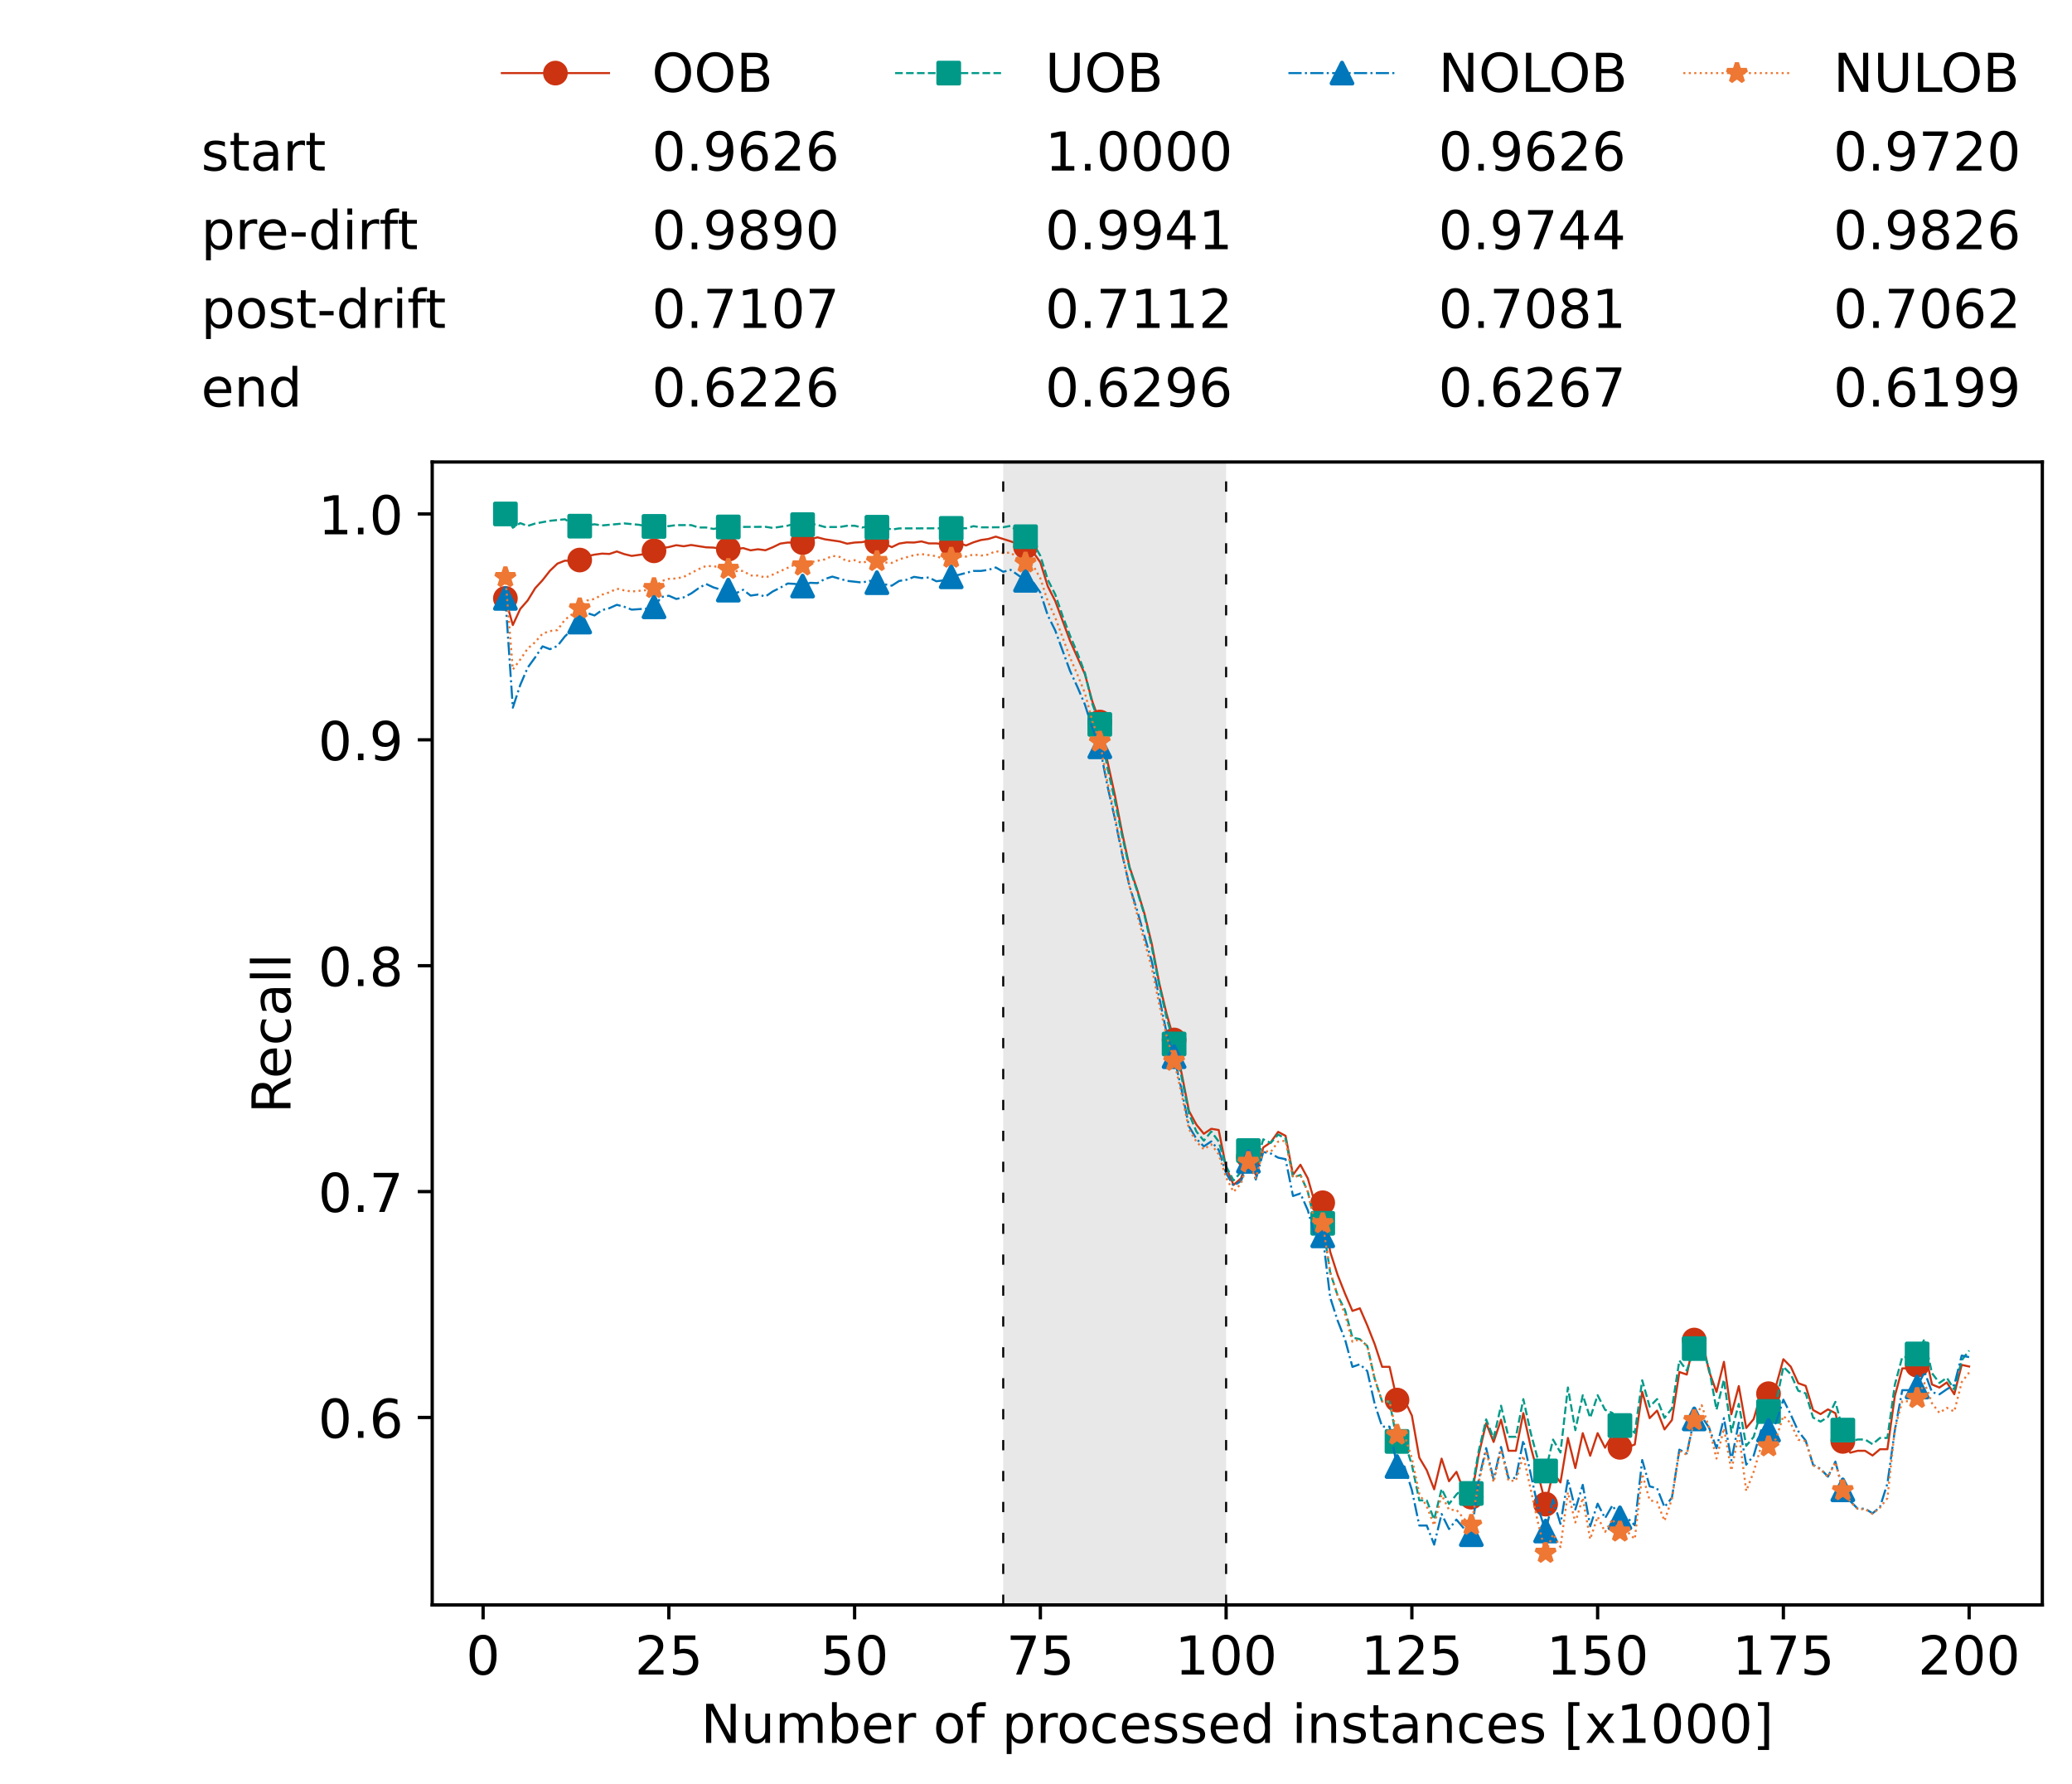 <?xml version="1.0" encoding="utf-8" standalone="no"?>
<!DOCTYPE svg PUBLIC "-//W3C//DTD SVG 1.1//EN"
  "http://www.w3.org/Graphics/SVG/1.1/DTD/svg11.dtd">
<!-- Created with matplotlib (https://matplotlib.org/) -->
<svg height="432.615pt" version="1.1" viewBox="0 0 502.65 432.615" width="502.65pt" xmlns="http://www.w3.org/2000/svg" xmlns:xlink="http://www.w3.org/1999/xlink">
 <defs>
  <style type="text/css">*{stroke-linecap:butt;stroke-linejoin:round;}</style>
 </defs>
 <g id="figure_1">
  <g id="patch_1">
   <path d="M 0 432.615 
L 502.65 432.615 
L 502.65 0 
L 0 0 
z
" style="fill:#ffffff;"/>
  </g>
  <g id="axes_1">
   <g id="patch_2">
    <path d="M 104.85 389.252 
L 495.45 389.252 
L 495.45 112.052 
L 104.85 112.052 
z
" style="fill:#ffffff;"/>
   </g>
   <g id="patch_3">
    <path clip-path="url(#pc8ea0b35c9)" d="M 297.446 389.252 
L 297.446 112.052 
L 243.372 112.052 
L 243.372 389.252 
z
" style="fill:#d3d3d3;opacity:0.5;"/>
   </g>
   <g id="matplotlib.axis_1">
    <g id="xtick_1">
     <g id="line2d_1">
      <defs>
       <path d="M 0 0 
L 0 3.5 
" id="m87a13c2d40" style="stroke:#000000;stroke-width:0.8;"/>
      </defs>
      <g>
       <use style="stroke:#000000;stroke-width:0.8;" x="117.197" xlink:href="#m87a13c2d40" y="389.252"/>
      </g>
     </g>
     <g id="text_1">
      <!-- 0 -->
      <g transform="translate(113.061 406.13)scale(0.13 -0.13)">
       <defs>
        <path d="M 31.781 66.406 
Q 24.172 66.406 20.328 58.906 
Q 16.5 51.422 16.5 36.375 
Q 16.5 21.391 20.328 13.891 
Q 24.172 6.391 31.781 6.391 
Q 39.453 6.391 43.281 13.891 
Q 47.125 21.391 47.125 36.375 
Q 47.125 51.422 43.281 58.906 
Q 39.453 66.406 31.781 66.406 
z
M 31.781 74.219 
Q 44.047 74.219 50.516 64.516 
Q 56.984 54.828 56.984 36.375 
Q 56.984 17.969 50.516 8.266 
Q 44.047 -1.422 31.781 -1.422 
Q 19.531 -1.422 13.062 8.266 
Q 6.594 17.969 6.594 36.375 
Q 6.594 54.828 13.062 64.516 
Q 19.531 74.219 31.781 74.219 
z
" id="DejaVuSans-48"/>
       </defs>
       <use xlink:href="#DejaVuSans-48"/>
      </g>
     </g>
    </g>
    <g id="xtick_2">
     <g id="line2d_2">
      <g>
       <use style="stroke:#000000;stroke-width:0.8;" x="162.259" xlink:href="#m87a13c2d40" y="389.252"/>
      </g>
     </g>
     <g id="text_2">
      <!-- 25 -->
      <g transform="translate(153.988 406.13)scale(0.13 -0.13)">
       <defs>
        <path d="M 19.188 8.297 
L 53.609 8.297 
L 53.609 0 
L 7.328 0 
L 7.328 8.297 
Q 12.938 14.109 22.625 23.891 
Q 32.328 33.688 34.812 36.531 
Q 39.547 41.844 41.422 45.531 
Q 43.312 49.219 43.312 52.781 
Q 43.312 58.594 39.234 62.25 
Q 35.156 65.922 28.609 65.922 
Q 23.969 65.922 18.812 64.312 
Q 13.672 62.703 7.812 59.422 
L 7.812 69.391 
Q 13.766 71.781 18.938 73 
Q 24.125 74.219 28.422 74.219 
Q 39.75 74.219 46.484 68.547 
Q 53.219 62.891 53.219 53.422 
Q 53.219 48.922 51.531 44.891 
Q 49.859 40.875 45.406 35.406 
Q 44.188 33.984 37.641 27.219 
Q 31.109 20.453 19.188 8.297 
z
" id="DejaVuSans-50"/>
        <path d="M 10.797 72.906 
L 49.516 72.906 
L 49.516 64.594 
L 19.828 64.594 
L 19.828 46.734 
Q 21.969 47.469 24.109 47.828 
Q 26.266 48.188 28.422 48.188 
Q 40.625 48.188 47.75 41.5 
Q 54.891 34.812 54.891 23.391 
Q 54.891 11.625 47.562 5.094 
Q 40.234 -1.422 26.906 -1.422 
Q 22.312 -1.422 17.547 -0.641 
Q 12.797 0.141 7.719 1.703 
L 7.719 11.625 
Q 12.109 9.234 16.797 8.062 
Q 21.484 6.891 26.703 6.891 
Q 35.156 6.891 40.078 11.328 
Q 45.016 15.766 45.016 23.391 
Q 45.016 31 40.078 35.438 
Q 35.156 39.891 26.703 39.891 
Q 22.75 39.891 18.812 39.016 
Q 14.891 38.141 10.797 36.281 
z
" id="DejaVuSans-53"/>
       </defs>
       <use xlink:href="#DejaVuSans-50"/>
       <use x="63.623" xlink:href="#DejaVuSans-53"/>
      </g>
     </g>
    </g>
    <g id="xtick_3">
     <g id="line2d_3">
      <g>
       <use style="stroke:#000000;stroke-width:0.8;" x="207.322" xlink:href="#m87a13c2d40" y="389.252"/>
      </g>
     </g>
     <g id="text_3">
      <!-- 50 -->
      <g transform="translate(199.05 406.13)scale(0.13 -0.13)">
       <use xlink:href="#DejaVuSans-53"/>
       <use x="63.623" xlink:href="#DejaVuSans-48"/>
      </g>
     </g>
    </g>
    <g id="xtick_4">
     <g id="line2d_4">
      <g>
       <use style="stroke:#000000;stroke-width:0.8;" x="252.384" xlink:href="#m87a13c2d40" y="389.252"/>
      </g>
     </g>
     <g id="text_4">
      <!-- 75 -->
      <g transform="translate(244.113 406.13)scale(0.13 -0.13)">
       <defs>
        <path d="M 8.203 72.906 
L 55.078 72.906 
L 55.078 68.703 
L 28.609 0 
L 18.312 0 
L 43.219 64.594 
L 8.203 64.594 
z
" id="DejaVuSans-55"/>
       </defs>
       <use xlink:href="#DejaVuSans-55"/>
       <use x="63.623" xlink:href="#DejaVuSans-53"/>
      </g>
     </g>
    </g>
    <g id="xtick_5">
     <g id="line2d_5">
      <g>
       <use style="stroke:#000000;stroke-width:0.8;" x="297.446" xlink:href="#m87a13c2d40" y="389.252"/>
      </g>
     </g>
     <g id="text_5">
      <!-- 100 -->
      <g transform="translate(285.039 406.13)scale(0.13 -0.13)">
       <defs>
        <path d="M 12.406 8.297 
L 28.516 8.297 
L 28.516 63.922 
L 10.984 60.406 
L 10.984 69.391 
L 28.422 72.906 
L 38.281 72.906 
L 38.281 8.297 
L 54.391 8.297 
L 54.391 0 
L 12.406 0 
z
" id="DejaVuSans-49"/>
       </defs>
       <use xlink:href="#DejaVuSans-49"/>
       <use x="63.623" xlink:href="#DejaVuSans-48"/>
       <use x="127.246" xlink:href="#DejaVuSans-48"/>
      </g>
     </g>
    </g>
    <g id="xtick_6">
     <g id="line2d_6">
      <g>
       <use style="stroke:#000000;stroke-width:0.8;" x="342.509" xlink:href="#m87a13c2d40" y="389.252"/>
      </g>
     </g>
     <g id="text_6">
      <!-- 125 -->
      <g transform="translate(330.102 406.13)scale(0.13 -0.13)">
       <use xlink:href="#DejaVuSans-49"/>
       <use x="63.623" xlink:href="#DejaVuSans-50"/>
       <use x="127.246" xlink:href="#DejaVuSans-53"/>
      </g>
     </g>
    </g>
    <g id="xtick_7">
     <g id="line2d_7">
      <g>
       <use style="stroke:#000000;stroke-width:0.8;" x="387.571" xlink:href="#m87a13c2d40" y="389.252"/>
      </g>
     </g>
     <g id="text_7">
      <!-- 150 -->
      <g transform="translate(375.164 406.13)scale(0.13 -0.13)">
       <use xlink:href="#DejaVuSans-49"/>
       <use x="63.623" xlink:href="#DejaVuSans-53"/>
       <use x="127.246" xlink:href="#DejaVuSans-48"/>
      </g>
     </g>
    </g>
    <g id="xtick_8">
     <g id="line2d_8">
      <g>
       <use style="stroke:#000000;stroke-width:0.8;" x="432.633" xlink:href="#m87a13c2d40" y="389.252"/>
      </g>
     </g>
     <g id="text_8">
      <!-- 175 -->
      <g transform="translate(420.226 406.13)scale(0.13 -0.13)">
       <use xlink:href="#DejaVuSans-49"/>
       <use x="63.623" xlink:href="#DejaVuSans-55"/>
       <use x="127.246" xlink:href="#DejaVuSans-53"/>
      </g>
     </g>
    </g>
    <g id="xtick_9">
     <g id="line2d_9">
      <g>
       <use style="stroke:#000000;stroke-width:0.8;" x="477.695" xlink:href="#m87a13c2d40" y="389.252"/>
      </g>
     </g>
     <g id="text_9">
      <!-- 200 -->
      <g transform="translate(465.289 406.13)scale(0.13 -0.13)">
       <use xlink:href="#DejaVuSans-50"/>
       <use x="63.623" xlink:href="#DejaVuSans-48"/>
       <use x="127.246" xlink:href="#DejaVuSans-48"/>
      </g>
     </g>
    </g>
    <g id="text_10">
     <!-- Number of processed instances [x1000] -->
     <g transform="translate(170.025 422.711)scale(0.13 -0.13)">
      <defs>
       <path d="M 9.812 72.906 
L 23.094 72.906 
L 55.422 11.922 
L 55.422 72.906 
L 64.984 72.906 
L 64.984 0 
L 51.703 0 
L 19.391 60.984 
L 19.391 0 
L 9.812 0 
z
" id="DejaVuSans-78"/>
       <path d="M 8.5 21.578 
L 8.5 54.688 
L 17.484 54.688 
L 17.484 21.922 
Q 17.484 14.156 20.5 10.266 
Q 23.531 6.391 29.594 6.391 
Q 36.859 6.391 41.078 11.031 
Q 45.312 15.672 45.312 23.688 
L 45.312 54.688 
L 54.297 54.688 
L 54.297 0 
L 45.312 0 
L 45.312 8.406 
Q 42.047 3.422 37.719 1 
Q 33.406 -1.422 27.688 -1.422 
Q 18.266 -1.422 13.375 4.438 
Q 8.5 10.297 8.5 21.578 
z
M 31.109 56 
z
" id="DejaVuSans-117"/>
       <path d="M 52 44.188 
Q 55.375 50.25 60.062 53.125 
Q 64.75 56 71.094 56 
Q 79.641 56 84.281 50.016 
Q 88.922 44.047 88.922 33.016 
L 88.922 0 
L 79.891 0 
L 79.891 32.719 
Q 79.891 40.578 77.094 44.375 
Q 74.312 48.188 68.609 48.188 
Q 61.625 48.188 57.562 43.547 
Q 53.516 38.922 53.516 30.906 
L 53.516 0 
L 44.484 0 
L 44.484 32.719 
Q 44.484 40.625 41.703 44.406 
Q 38.922 48.188 33.109 48.188 
Q 26.219 48.188 22.156 43.531 
Q 18.109 38.875 18.109 30.906 
L 18.109 0 
L 9.078 0 
L 9.078 54.688 
L 18.109 54.688 
L 18.109 46.188 
Q 21.188 51.219 25.484 53.609 
Q 29.781 56 35.688 56 
Q 41.656 56 45.828 52.969 
Q 50 49.953 52 44.188 
z
" id="DejaVuSans-109"/>
       <path d="M 48.688 27.297 
Q 48.688 37.203 44.609 42.844 
Q 40.531 48.484 33.406 48.484 
Q 26.266 48.484 22.188 42.844 
Q 18.109 37.203 18.109 27.297 
Q 18.109 17.391 22.188 11.75 
Q 26.266 6.109 33.406 6.109 
Q 40.531 6.109 44.609 11.75 
Q 48.688 17.391 48.688 27.297 
z
M 18.109 46.391 
Q 20.953 51.266 25.266 53.625 
Q 29.594 56 35.594 56 
Q 45.562 56 51.781 48.094 
Q 58.016 40.188 58.016 27.297 
Q 58.016 14.406 51.781 6.484 
Q 45.562 -1.422 35.594 -1.422 
Q 29.594 -1.422 25.266 0.953 
Q 20.953 3.328 18.109 8.203 
L 18.109 0 
L 9.078 0 
L 9.078 75.984 
L 18.109 75.984 
z
" id="DejaVuSans-98"/>
       <path d="M 56.203 29.594 
L 56.203 25.203 
L 14.891 25.203 
Q 15.484 15.922 20.484 11.062 
Q 25.484 6.203 34.422 6.203 
Q 39.594 6.203 44.453 7.469 
Q 49.312 8.734 54.109 11.281 
L 54.109 2.781 
Q 49.266 0.734 44.188 -0.344 
Q 39.109 -1.422 33.891 -1.422 
Q 20.797 -1.422 13.156 6.188 
Q 5.516 13.812 5.516 26.812 
Q 5.516 40.234 12.766 48.109 
Q 20.016 56 32.328 56 
Q 43.359 56 49.781 48.891 
Q 56.203 41.797 56.203 29.594 
z
M 47.219 32.234 
Q 47.125 39.594 43.094 43.984 
Q 39.062 48.391 32.422 48.391 
Q 24.906 48.391 20.391 44.141 
Q 15.875 39.891 15.188 32.172 
z
" id="DejaVuSans-101"/>
       <path d="M 41.109 46.297 
Q 39.594 47.172 37.812 47.578 
Q 36.031 48 33.891 48 
Q 26.266 48 22.188 43.047 
Q 18.109 38.094 18.109 28.812 
L 18.109 0 
L 9.078 0 
L 9.078 54.688 
L 18.109 54.688 
L 18.109 46.188 
Q 20.953 51.172 25.484 53.578 
Q 30.031 56 36.531 56 
Q 37.453 56 38.578 55.875 
Q 39.703 55.766 41.062 55.516 
z
" id="DejaVuSans-114"/>
       <path id="DejaVuSans-32"/>
       <path d="M 30.609 48.391 
Q 23.391 48.391 19.188 42.75 
Q 14.984 37.109 14.984 27.297 
Q 14.984 17.484 19.156 11.844 
Q 23.344 6.203 30.609 6.203 
Q 37.797 6.203 41.984 11.859 
Q 46.188 17.531 46.188 27.297 
Q 46.188 37.016 41.984 42.703 
Q 37.797 48.391 30.609 48.391 
z
M 30.609 56 
Q 42.328 56 49.016 48.375 
Q 55.719 40.766 55.719 27.297 
Q 55.719 13.875 49.016 6.219 
Q 42.328 -1.422 30.609 -1.422 
Q 18.844 -1.422 12.172 6.219 
Q 5.516 13.875 5.516 27.297 
Q 5.516 40.766 12.172 48.375 
Q 18.844 56 30.609 56 
z
" id="DejaVuSans-111"/>
       <path d="M 37.109 75.984 
L 37.109 68.5 
L 28.516 68.5 
Q 23.688 68.5 21.797 66.547 
Q 19.922 64.594 19.922 59.516 
L 19.922 54.688 
L 34.719 54.688 
L 34.719 47.703 
L 19.922 47.703 
L 19.922 0 
L 10.891 0 
L 10.891 47.703 
L 2.297 47.703 
L 2.297 54.688 
L 10.891 54.688 
L 10.891 58.5 
Q 10.891 67.625 15.141 71.797 
Q 19.391 75.984 28.609 75.984 
z
" id="DejaVuSans-102"/>
       <path d="M 18.109 8.203 
L 18.109 -20.797 
L 9.078 -20.797 
L 9.078 54.688 
L 18.109 54.688 
L 18.109 46.391 
Q 20.953 51.266 25.266 53.625 
Q 29.594 56 35.594 56 
Q 45.562 56 51.781 48.094 
Q 58.016 40.188 58.016 27.297 
Q 58.016 14.406 51.781 6.484 
Q 45.562 -1.422 35.594 -1.422 
Q 29.594 -1.422 25.266 0.953 
Q 20.953 3.328 18.109 8.203 
z
M 48.688 27.297 
Q 48.688 37.203 44.609 42.844 
Q 40.531 48.484 33.406 48.484 
Q 26.266 48.484 22.188 42.844 
Q 18.109 37.203 18.109 27.297 
Q 18.109 17.391 22.188 11.75 
Q 26.266 6.109 33.406 6.109 
Q 40.531 6.109 44.609 11.75 
Q 48.688 17.391 48.688 27.297 
z
" id="DejaVuSans-112"/>
       <path d="M 48.781 52.594 
L 48.781 44.188 
Q 44.969 46.297 41.141 47.344 
Q 37.312 48.391 33.406 48.391 
Q 24.656 48.391 19.812 42.844 
Q 14.984 37.312 14.984 27.297 
Q 14.984 17.281 19.812 11.734 
Q 24.656 6.203 33.406 6.203 
Q 37.312 6.203 41.141 7.25 
Q 44.969 8.297 48.781 10.406 
L 48.781 2.094 
Q 45.016 0.344 40.984 -0.531 
Q 36.969 -1.422 32.422 -1.422 
Q 20.062 -1.422 12.781 6.344 
Q 5.516 14.109 5.516 27.297 
Q 5.516 40.672 12.859 48.328 
Q 20.219 56 33.016 56 
Q 37.156 56 41.109 55.141 
Q 45.062 54.297 48.781 52.594 
z
" id="DejaVuSans-99"/>
       <path d="M 44.281 53.078 
L 44.281 44.578 
Q 40.484 46.531 36.375 47.5 
Q 32.281 48.484 27.875 48.484 
Q 21.188 48.484 17.844 46.438 
Q 14.5 44.391 14.5 40.281 
Q 14.5 37.156 16.891 35.375 
Q 19.281 33.594 26.516 31.984 
L 29.594 31.297 
Q 39.156 29.25 43.188 25.516 
Q 47.219 21.781 47.219 15.094 
Q 47.219 7.469 41.188 3.016 
Q 35.156 -1.422 24.609 -1.422 
Q 20.219 -1.422 15.453 -0.562 
Q 10.688 0.297 5.422 2 
L 5.422 11.281 
Q 10.406 8.688 15.234 7.391 
Q 20.062 6.109 24.812 6.109 
Q 31.156 6.109 34.562 8.281 
Q 37.984 10.453 37.984 14.406 
Q 37.984 18.062 35.516 20.016 
Q 33.062 21.969 24.703 23.781 
L 21.578 24.516 
Q 13.234 26.266 9.516 29.906 
Q 5.812 33.547 5.812 39.891 
Q 5.812 47.609 11.281 51.797 
Q 16.75 56 26.812 56 
Q 31.781 56 36.172 55.266 
Q 40.578 54.547 44.281 53.078 
z
" id="DejaVuSans-115"/>
       <path d="M 45.406 46.391 
L 45.406 75.984 
L 54.391 75.984 
L 54.391 0 
L 45.406 0 
L 45.406 8.203 
Q 42.578 3.328 38.25 0.953 
Q 33.938 -1.422 27.875 -1.422 
Q 17.969 -1.422 11.734 6.484 
Q 5.516 14.406 5.516 27.297 
Q 5.516 40.188 11.734 48.094 
Q 17.969 56 27.875 56 
Q 33.938 56 38.25 53.625 
Q 42.578 51.266 45.406 46.391 
z
M 14.797 27.297 
Q 14.797 17.391 18.875 11.75 
Q 22.953 6.109 30.078 6.109 
Q 37.203 6.109 41.297 11.75 
Q 45.406 17.391 45.406 27.297 
Q 45.406 37.203 41.297 42.844 
Q 37.203 48.484 30.078 48.484 
Q 22.953 48.484 18.875 42.844 
Q 14.797 37.203 14.797 27.297 
z
" id="DejaVuSans-100"/>
       <path d="M 9.422 54.688 
L 18.406 54.688 
L 18.406 0 
L 9.422 0 
z
M 9.422 75.984 
L 18.406 75.984 
L 18.406 64.594 
L 9.422 64.594 
z
" id="DejaVuSans-105"/>
       <path d="M 54.891 33.016 
L 54.891 0 
L 45.906 0 
L 45.906 32.719 
Q 45.906 40.484 42.875 44.328 
Q 39.844 48.188 33.797 48.188 
Q 26.516 48.188 22.312 43.547 
Q 18.109 38.922 18.109 30.906 
L 18.109 0 
L 9.078 0 
L 9.078 54.688 
L 18.109 54.688 
L 18.109 46.188 
Q 21.344 51.125 25.703 53.562 
Q 30.078 56 35.797 56 
Q 45.219 56 50.047 50.172 
Q 54.891 44.344 54.891 33.016 
z
" id="DejaVuSans-110"/>
       <path d="M 18.312 70.219 
L 18.312 54.688 
L 36.812 54.688 
L 36.812 47.703 
L 18.312 47.703 
L 18.312 18.016 
Q 18.312 11.328 20.141 9.422 
Q 21.969 7.516 27.594 7.516 
L 36.812 7.516 
L 36.812 0 
L 27.594 0 
Q 17.188 0 13.234 3.875 
Q 9.281 7.766 9.281 18.016 
L 9.281 47.703 
L 2.688 47.703 
L 2.688 54.688 
L 9.281 54.688 
L 9.281 70.219 
z
" id="DejaVuSans-116"/>
       <path d="M 34.281 27.484 
Q 23.391 27.484 19.188 25 
Q 14.984 22.516 14.984 16.5 
Q 14.984 11.719 18.141 8.906 
Q 21.297 6.109 26.703 6.109 
Q 34.188 6.109 38.703 11.406 
Q 43.219 16.703 43.219 25.484 
L 43.219 27.484 
z
M 52.203 31.203 
L 52.203 0 
L 43.219 0 
L 43.219 8.297 
Q 40.141 3.328 35.547 0.953 
Q 30.953 -1.422 24.312 -1.422 
Q 15.922 -1.422 10.953 3.297 
Q 6 8.016 6 15.922 
Q 6 25.141 12.172 29.828 
Q 18.359 34.516 30.609 34.516 
L 43.219 34.516 
L 43.219 35.406 
Q 43.219 41.609 39.141 45 
Q 35.062 48.391 27.688 48.391 
Q 23 48.391 18.547 47.266 
Q 14.109 46.141 10.016 43.891 
L 10.016 52.203 
Q 14.938 54.109 19.578 55.047 
Q 24.219 56 28.609 56 
Q 40.484 56 46.344 49.844 
Q 52.203 43.703 52.203 31.203 
z
" id="DejaVuSans-97"/>
       <path d="M 8.594 75.984 
L 29.297 75.984 
L 29.297 69 
L 17.578 69 
L 17.578 -6.203 
L 29.297 -6.203 
L 29.297 -13.188 
L 8.594 -13.188 
z
" id="DejaVuSans-91"/>
       <path d="M 54.891 54.688 
L 35.109 28.078 
L 55.906 0 
L 45.312 0 
L 29.391 21.484 
L 13.484 0 
L 2.875 0 
L 24.125 28.609 
L 4.688 54.688 
L 15.281 54.688 
L 29.781 35.203 
L 44.281 54.688 
z
" id="DejaVuSans-120"/>
       <path d="M 30.422 75.984 
L 30.422 -13.188 
L 9.719 -13.188 
L 9.719 -6.203 
L 21.391 -6.203 
L 21.391 69 
L 9.719 69 
L 9.719 75.984 
z
" id="DejaVuSans-93"/>
      </defs>
      <use xlink:href="#DejaVuSans-78"/>
      <use x="74.805" xlink:href="#DejaVuSans-117"/>
      <use x="138.184" xlink:href="#DejaVuSans-109"/>
      <use x="235.596" xlink:href="#DejaVuSans-98"/>
      <use x="299.072" xlink:href="#DejaVuSans-101"/>
      <use x="360.596" xlink:href="#DejaVuSans-114"/>
      <use x="401.709" xlink:href="#DejaVuSans-32"/>
      <use x="433.496" xlink:href="#DejaVuSans-111"/>
      <use x="494.678" xlink:href="#DejaVuSans-102"/>
      <use x="529.883" xlink:href="#DejaVuSans-32"/>
      <use x="561.67" xlink:href="#DejaVuSans-112"/>
      <use x="625.146" xlink:href="#DejaVuSans-114"/>
      <use x="664.01" xlink:href="#DejaVuSans-111"/>
      <use x="725.191" xlink:href="#DejaVuSans-99"/>
      <use x="780.172" xlink:href="#DejaVuSans-101"/>
      <use x="841.695" xlink:href="#DejaVuSans-115"/>
      <use x="893.795" xlink:href="#DejaVuSans-115"/>
      <use x="945.895" xlink:href="#DejaVuSans-101"/>
      <use x="1007.418" xlink:href="#DejaVuSans-100"/>
      <use x="1070.895" xlink:href="#DejaVuSans-32"/>
      <use x="1102.682" xlink:href="#DejaVuSans-105"/>
      <use x="1130.465" xlink:href="#DejaVuSans-110"/>
      <use x="1193.844" xlink:href="#DejaVuSans-115"/>
      <use x="1245.943" xlink:href="#DejaVuSans-116"/>
      <use x="1285.152" xlink:href="#DejaVuSans-97"/>
      <use x="1346.432" xlink:href="#DejaVuSans-110"/>
      <use x="1409.811" xlink:href="#DejaVuSans-99"/>
      <use x="1464.791" xlink:href="#DejaVuSans-101"/>
      <use x="1526.314" xlink:href="#DejaVuSans-115"/>
      <use x="1578.414" xlink:href="#DejaVuSans-32"/>
      <use x="1610.201" xlink:href="#DejaVuSans-91"/>
      <use x="1649.215" xlink:href="#DejaVuSans-120"/>
      <use x="1708.395" xlink:href="#DejaVuSans-49"/>
      <use x="1772.018" xlink:href="#DejaVuSans-48"/>
      <use x="1835.641" xlink:href="#DejaVuSans-48"/>
      <use x="1899.264" xlink:href="#DejaVuSans-48"/>
      <use x="1962.887" xlink:href="#DejaVuSans-93"/>
     </g>
    </g>
   </g>
   <g id="matplotlib.axis_2">
    <g id="ytick_1">
     <g id="line2d_10">
      <defs>
       <path d="M 0 0 
L -3.5 0 
" id="mee2afd50e8" style="stroke:#000000;stroke-width:0.8;"/>
      </defs>
      <g>
       <use style="stroke:#000000;stroke-width:0.8;" x="104.85" xlink:href="#mee2afd50e8" y="343.782"/>
      </g>
     </g>
     <g id="text_11">
      <!-- 0.6 -->
      <g transform="translate(77.176 348.721)scale(0.13 -0.13)">
       <defs>
        <path d="M 10.688 12.406 
L 21 12.406 
L 21 0 
L 10.688 0 
z
" id="DejaVuSans-46"/>
        <path d="M 33.016 40.375 
Q 26.375 40.375 22.484 35.828 
Q 18.609 31.297 18.609 23.391 
Q 18.609 15.531 22.484 10.953 
Q 26.375 6.391 33.016 6.391 
Q 39.656 6.391 43.531 10.953 
Q 47.406 15.531 47.406 23.391 
Q 47.406 31.297 43.531 35.828 
Q 39.656 40.375 33.016 40.375 
z
M 52.594 71.297 
L 52.594 62.312 
Q 48.875 64.062 45.094 64.984 
Q 41.312 65.922 37.594 65.922 
Q 27.828 65.922 22.672 59.328 
Q 17.531 52.734 16.797 39.406 
Q 19.672 43.656 24.016 45.922 
Q 28.375 48.188 33.594 48.188 
Q 44.578 48.188 50.953 41.516 
Q 57.328 34.859 57.328 23.391 
Q 57.328 12.156 50.688 5.359 
Q 44.047 -1.422 33.016 -1.422 
Q 20.359 -1.422 13.672 8.266 
Q 6.984 17.969 6.984 36.375 
Q 6.984 53.656 15.188 63.938 
Q 23.391 74.219 37.203 74.219 
Q 40.922 74.219 44.703 73.484 
Q 48.484 72.75 52.594 71.297 
z
" id="DejaVuSans-54"/>
       </defs>
       <use xlink:href="#DejaVuSans-48"/>
       <use x="63.623" xlink:href="#DejaVuSans-46"/>
       <use x="95.41" xlink:href="#DejaVuSans-54"/>
      </g>
     </g>
    </g>
    <g id="ytick_2">
     <g id="line2d_11">
      <g>
       <use style="stroke:#000000;stroke-width:0.8;" x="104.85" xlink:href="#mee2afd50e8" y="289"/>
      </g>
     </g>
     <g id="text_12">
      <!-- 0.7 -->
      <g transform="translate(77.176 293.939)scale(0.13 -0.13)">
       <use xlink:href="#DejaVuSans-48"/>
       <use x="63.623" xlink:href="#DejaVuSans-46"/>
       <use x="95.41" xlink:href="#DejaVuSans-55"/>
      </g>
     </g>
    </g>
    <g id="ytick_3">
     <g id="line2d_12">
      <g>
       <use style="stroke:#000000;stroke-width:0.8;" x="104.85" xlink:href="#mee2afd50e8" y="234.217"/>
      </g>
     </g>
     <g id="text_13">
      <!-- 0.8 -->
      <g transform="translate(77.176 239.156)scale(0.13 -0.13)">
       <defs>
        <path d="M 31.781 34.625 
Q 24.75 34.625 20.719 30.859 
Q 16.703 27.094 16.703 20.516 
Q 16.703 13.922 20.719 10.156 
Q 24.75 6.391 31.781 6.391 
Q 38.812 6.391 42.859 10.172 
Q 46.922 13.969 46.922 20.516 
Q 46.922 27.094 42.891 30.859 
Q 38.875 34.625 31.781 34.625 
z
M 21.922 38.812 
Q 15.578 40.375 12.031 44.719 
Q 8.5 49.078 8.5 55.328 
Q 8.5 64.062 14.719 69.141 
Q 20.953 74.219 31.781 74.219 
Q 42.672 74.219 48.875 69.141 
Q 55.078 64.062 55.078 55.328 
Q 55.078 49.078 51.531 44.719 
Q 48 40.375 41.703 38.812 
Q 48.828 37.156 52.797 32.312 
Q 56.781 27.484 56.781 20.516 
Q 56.781 9.906 50.312 4.234 
Q 43.844 -1.422 31.781 -1.422 
Q 19.734 -1.422 13.25 4.234 
Q 6.781 9.906 6.781 20.516 
Q 6.781 27.484 10.781 32.312 
Q 14.797 37.156 21.922 38.812 
z
M 18.312 54.391 
Q 18.312 48.734 21.844 45.562 
Q 25.391 42.391 31.781 42.391 
Q 38.141 42.391 41.719 45.562 
Q 45.312 48.734 45.312 54.391 
Q 45.312 60.062 41.719 63.234 
Q 38.141 66.406 31.781 66.406 
Q 25.391 66.406 21.844 63.234 
Q 18.312 60.062 18.312 54.391 
z
" id="DejaVuSans-56"/>
       </defs>
       <use xlink:href="#DejaVuSans-48"/>
       <use x="63.623" xlink:href="#DejaVuSans-46"/>
       <use x="95.41" xlink:href="#DejaVuSans-56"/>
      </g>
     </g>
    </g>
    <g id="ytick_4">
     <g id="line2d_13">
      <g>
       <use style="stroke:#000000;stroke-width:0.8;" x="104.85" xlink:href="#mee2afd50e8" y="179.434"/>
      </g>
     </g>
     <g id="text_14">
      <!-- 0.9 -->
      <g transform="translate(77.176 184.373)scale(0.13 -0.13)">
       <defs>
        <path d="M 10.984 1.516 
L 10.984 10.5 
Q 14.703 8.734 18.5 7.812 
Q 22.312 6.891 25.984 6.891 
Q 35.75 6.891 40.891 13.453 
Q 46.047 20.016 46.781 33.406 
Q 43.953 29.203 39.594 26.953 
Q 35.25 24.703 29.984 24.703 
Q 19.047 24.703 12.672 31.312 
Q 6.297 37.938 6.297 49.422 
Q 6.297 60.641 12.938 67.422 
Q 19.578 74.219 30.609 74.219 
Q 43.266 74.219 49.922 64.516 
Q 56.594 54.828 56.594 36.375 
Q 56.594 19.141 48.406 8.859 
Q 40.234 -1.422 26.422 -1.422 
Q 22.703 -1.422 18.891 -0.688 
Q 15.094 0.047 10.984 1.516 
z
M 30.609 32.422 
Q 37.25 32.422 41.125 36.953 
Q 45.016 41.5 45.016 49.422 
Q 45.016 57.281 41.125 61.844 
Q 37.25 66.406 30.609 66.406 
Q 23.969 66.406 20.094 61.844 
Q 16.219 57.281 16.219 49.422 
Q 16.219 41.5 20.094 36.953 
Q 23.969 32.422 30.609 32.422 
z
" id="DejaVuSans-57"/>
       </defs>
       <use xlink:href="#DejaVuSans-48"/>
       <use x="63.623" xlink:href="#DejaVuSans-46"/>
       <use x="95.41" xlink:href="#DejaVuSans-57"/>
      </g>
     </g>
    </g>
    <g id="ytick_5">
     <g id="line2d_14">
      <g>
       <use style="stroke:#000000;stroke-width:0.8;" x="104.85" xlink:href="#mee2afd50e8" y="124.652"/>
      </g>
     </g>
     <g id="text_15">
      <!-- 1.0 -->
      <g transform="translate(77.176 129.591)scale(0.13 -0.13)">
       <use xlink:href="#DejaVuSans-49"/>
       <use x="63.623" xlink:href="#DejaVuSans-46"/>
       <use x="95.41" xlink:href="#DejaVuSans-48"/>
      </g>
     </g>
    </g>
    <g id="text_16">
     <!-- Recall -->
     <g transform="translate(70.472 270.044)rotate(-90)scale(0.13 -0.13)">
      <defs>
       <path d="M 44.391 34.188 
Q 47.562 33.109 50.562 29.594 
Q 53.562 26.078 56.594 19.922 
L 66.609 0 
L 56 0 
L 46.688 18.703 
Q 43.062 26.031 39.672 28.422 
Q 36.281 30.812 30.422 30.812 
L 19.672 30.812 
L 19.672 0 
L 9.812 0 
L 9.812 72.906 
L 32.078 72.906 
Q 44.578 72.906 50.734 67.672 
Q 56.891 62.453 56.891 51.906 
Q 56.891 45.016 53.688 40.469 
Q 50.484 35.938 44.391 34.188 
z
M 19.672 64.797 
L 19.672 38.922 
L 32.078 38.922 
Q 39.203 38.922 42.844 42.219 
Q 46.484 45.516 46.484 51.906 
Q 46.484 58.297 42.844 61.547 
Q 39.203 64.797 32.078 64.797 
z
" id="DejaVuSans-82"/>
       <path d="M 9.422 75.984 
L 18.406 75.984 
L 18.406 0 
L 9.422 0 
z
" id="DejaVuSans-108"/>
      </defs>
      <use xlink:href="#DejaVuSans-82"/>
      <use x="64.982" xlink:href="#DejaVuSans-101"/>
      <use x="126.506" xlink:href="#DejaVuSans-99"/>
      <use x="181.486" xlink:href="#DejaVuSans-97"/>
      <use x="242.766" xlink:href="#DejaVuSans-108"/>
      <use x="270.549" xlink:href="#DejaVuSans-108"/>
     </g>
    </g>
   </g>
   <g id="line2d_15"/>
   <g id="line2d_16"/>
   <g id="line2d_17"/>
   <g id="line2d_18"/>
   <g id="line2d_19"/>
   <g id="line2d_20">
    <path clip-path="url(#pc8ea0b35c9)" d="M 122.605 145.131 
L 124.407 151.594 
L 126.21 147.685 
L 128.012 145.629 
L 129.815 142.678 
L 131.617 140.711 
L 133.419 138.417 
L 135.222 136.697 
L 137.024 135.986 
L 138.827 136.018 
L 140.629 135.829 
L 142.432 134.897 
L 144.234 134.514 
L 146.037 134.27 
L 147.839 134.352 
L 149.642 133.746 
L 151.444 134.394 
L 153.247 134.824 
L 156.852 134.326 
L 160.457 132.957 
L 162.259 132.681 
L 164.062 132.229 
L 165.864 132.488 
L 167.667 132.177 
L 171.272 132.742 
L 173.074 132.811 
L 174.877 133.075 
L 176.679 133.194 
L 178.482 133.194 
L 180.284 132.93 
L 182.087 133.473 
L 183.889 133.213 
L 185.692 133.455 
L 187.494 132.716 
L 189.297 131.842 
L 191.099 131.586 
L 194.704 131.596 
L 196.507 130.814 
L 198.309 130.329 
L 200.112 130.801 
L 203.717 131.328 
L 205.519 131.861 
L 207.322 131.584 
L 209.124 131.492 
L 210.927 131.125 
L 212.729 131.576 
L 214.532 131.85 
L 216.334 132.697 
L 218.137 131.832 
L 219.939 131.55 
L 221.742 131.581 
L 223.544 131.315 
L 225.347 131.796 
L 227.149 131.796 
L 228.952 131.972 
L 230.754 131.953 
L 232.557 131.702 
L 234.359 132.291 
L 236.162 131.53 
L 237.964 130.974 
L 239.767 130.716 
L 241.569 130.152 
L 245.174 131.292 
L 248.779 132.645 
L 250.581 133.828 
L 252.384 136.404 
L 254.186 142.205 
L 255.989 145.762 
L 259.594 155.441 
L 263.199 163.555 
L 265.001 170.159 
L 266.804 175.118 
L 268.606 184.412 
L 270.409 192.609 
L 272.211 201.911 
L 274.014 210.252 
L 275.816 215.611 
L 277.619 221.555 
L 279.421 228.946 
L 281.224 238.434 
L 283.026 245.966 
L 284.829 252.234 
L 286.631 260.223 
L 288.434 269.441 
L 290.236 272.771 
L 292.039 274.98 
L 293.841 273.77 
L 295.644 274.065 
L 297.446 283.136 
L 299.249 287.384 
L 301.051 285.794 
L 302.854 280.576 
L 304.656 284.978 
L 306.459 278.299 
L 308.261 277.053 
L 310.064 274.517 
L 311.866 275.479 
L 313.669 284.929 
L 315.471 282.494 
L 317.274 285.826 
L 319.076 292.117 
L 320.879 291.708 
L 322.681 303.567 
L 324.484 309.186 
L 326.286 313.751 
L 328.089 317.945 
L 329.891 317.311 
L 331.694 321.461 
L 333.496 326.026 
L 335.299 331.505 
L 337.101 331.505 
L 338.904 339.561 
L 340.706 339.561 
L 342.509 343.324 
L 344.311 353.528 
L 346.114 356.572 
L 347.916 361.207 
L 349.719 353.772 
L 351.521 359.251 
L 353.324 356.968 
L 355.126 361.592 
L 356.928 363.114 
L 358.731 352.766 
L 360.533 345.158 
L 362.336 349.723 
L 364.138 344.328 
L 365.941 351.86 
L 367.743 351.86 
L 369.546 342.73 
L 371.348 350.947 
L 373.151 357.643 
L 374.953 364.804 
L 376.756 357.195 
L 378.558 359.543 
L 380.361 348.753 
L 382.163 356.057 
L 383.966 347.591 
L 385.768 353.069 
L 387.571 347.591 
L 389.373 351.118 
L 391.176 347.988 
L 392.978 351.031 
L 394.781 351.031 
L 396.583 350.34 
L 398.386 337.557 
L 400.188 343.948 
L 401.991 342.122 
L 403.793 346.687 
L 405.596 344.405 
L 407.398 332.763 
L 409.201 333.372 
L 411.003 325.003 
L 412.806 324.394 
L 414.608 332.611 
L 416.411 337.592 
L 418.213 330.287 
L 420.016 343.014 
L 421.818 336.167 
L 423.621 346.341 
L 425.423 344.182 
L 427.226 338.019 
L 429.028 338.019 
L 430.831 336.193 
L 432.633 329.657 
L 434.436 331.483 
L 436.238 335.467 
L 438.041 336.119 
L 439.843 341.989 
L 441.646 342.967 
L 443.448 341.826 
L 445.251 342.739 
L 447.053 349.587 
L 448.856 352.326 
L 450.658 351.869 
L 452.461 351.869 
L 454.263 353.011 
L 456.066 351.489 
L 457.868 351.489 
L 459.671 338.576 
L 461.473 331.88 
L 463.276 331.88 
L 465.078 331.119 
L 466.881 327.467 
L 468.683 335.782 
L 470.485 336.534 
L 472.288 335.289 
L 474.09 338.149 
L 475.893 331.034 
L 477.695 331.425 
L 477.695 331.425 
" style="fill:none;stroke:#cc3311;stroke-linecap:square;stroke-width:0.5;"/>
    <defs>
     <path d="M 0 2.5 
C 0.663 2.5 1.299 2.237 1.768 1.768 
C 2.237 1.299 2.5 0.663 2.5 0 
C 2.5 -0.663 2.237 -1.299 1.768 -1.768 
C 1.299 -2.237 0.663 -2.5 0 -2.5 
C -0.663 -2.5 -1.299 -2.237 -1.768 -1.768 
C -2.237 -1.299 -2.5 -0.663 -2.5 0 
C -2.5 0.663 -2.237 1.299 -1.768 1.768 
C -1.299 2.237 -0.663 2.5 0 2.5 
z
" id="m149862e5c4" style="stroke:#cc3311;"/>
    </defs>
    <g clip-path="url(#pc8ea0b35c9)">
     <use style="fill:#cc3311;stroke:#cc3311;" x="122.605" xlink:href="#m149862e5c4" y="145.131"/>
     <use style="fill:#cc3311;stroke:#cc3311;" x="140.629" xlink:href="#m149862e5c4" y="135.829"/>
     <use style="fill:#cc3311;stroke:#cc3311;" x="158.654" xlink:href="#m149862e5c4" y="133.593"/>
     <use style="fill:#cc3311;stroke:#cc3311;" x="176.679" xlink:href="#m149862e5c4" y="133.194"/>
     <use style="fill:#cc3311;stroke:#cc3311;" x="194.704" xlink:href="#m149862e5c4" y="131.596"/>
     <use style="fill:#cc3311;stroke:#cc3311;" x="212.729" xlink:href="#m149862e5c4" y="131.576"/>
     <use style="fill:#cc3311;stroke:#cc3311;" x="230.754" xlink:href="#m149862e5c4" y="131.953"/>
     <use style="fill:#cc3311;stroke:#cc3311;" x="248.779" xlink:href="#m149862e5c4" y="132.645"/>
     <use style="fill:#cc3311;stroke:#cc3311;" x="266.804" xlink:href="#m149862e5c4" y="175.118"/>
     <use style="fill:#cc3311;stroke:#cc3311;" x="284.829" xlink:href="#m149862e5c4" y="252.234"/>
     <use style="fill:#cc3311;stroke:#cc3311;" x="302.854" xlink:href="#m149862e5c4" y="280.576"/>
     <use style="fill:#cc3311;stroke:#cc3311;" x="320.879" xlink:href="#m149862e5c4" y="291.708"/>
     <use style="fill:#cc3311;stroke:#cc3311;" x="338.904" xlink:href="#m149862e5c4" y="339.561"/>
     <use style="fill:#cc3311;stroke:#cc3311;" x="356.928" xlink:href="#m149862e5c4" y="363.114"/>
     <use style="fill:#cc3311;stroke:#cc3311;" x="374.953" xlink:href="#m149862e5c4" y="364.804"/>
     <use style="fill:#cc3311;stroke:#cc3311;" x="392.978" xlink:href="#m149862e5c4" y="351.031"/>
     <use style="fill:#cc3311;stroke:#cc3311;" x="411.003" xlink:href="#m149862e5c4" y="325.003"/>
     <use style="fill:#cc3311;stroke:#cc3311;" x="429.028" xlink:href="#m149862e5c4" y="338.019"/>
     <use style="fill:#cc3311;stroke:#cc3311;" x="447.053" xlink:href="#m149862e5c4" y="349.587"/>
     <use style="fill:#cc3311;stroke:#cc3311;" x="465.078" xlink:href="#m149862e5c4" y="331.119"/>
    </g>
   </g>
   <g id="line2d_21"/>
   <g id="line2d_22"/>
   <g id="line2d_23"/>
   <g id="line2d_24"/>
   <g id="line2d_25">
    <path clip-path="url(#pc8ea0b35c9)" d="M 122.605 124.652 
L 124.407 127.992 
L 126.21 126.879 
L 128.012 127.556 
L 129.815 126.975 
L 133.419 126.311 
L 137.024 125.942 
L 138.827 126.979 
L 140.629 127.612 
L 144.234 127.156 
L 146.037 127.438 
L 151.444 126.946 
L 155.049 127.281 
L 156.852 127.676 
L 162.259 127.6 
L 164.062 127.354 
L 167.667 127.354 
L 169.469 127.93 
L 171.272 127.93 
L 173.074 128.282 
L 174.877 127.981 
L 176.679 127.808 
L 185.692 127.774 
L 187.494 128.04 
L 191.099 127.493 
L 192.902 126.966 
L 194.704 127.243 
L 196.507 126.984 
L 198.309 127.307 
L 200.112 127.814 
L 203.717 127.814 
L 205.519 127.511 
L 207.322 127.511 
L 209.124 127.935 
L 210.927 127.653 
L 212.729 127.878 
L 214.532 127.878 
L 216.334 128.443 
L 218.137 128.155 
L 234.359 128.119 
L 236.162 127.612 
L 237.964 127.895 
L 243.372 127.879 
L 245.174 127.542 
L 246.976 128.94 
L 248.779 130.171 
L 250.581 131.628 
L 252.384 134.799 
L 254.186 140.599 
L 255.989 144.156 
L 257.791 149.424 
L 259.594 154.193 
L 261.396 158.462 
L 263.199 163.225 
L 265.001 170.736 
L 266.804 175.695 
L 268.606 185.967 
L 270.409 193.941 
L 272.211 202.727 
L 274.014 210.561 
L 275.816 215.92 
L 277.619 221.863 
L 279.421 229.776 
L 281.224 238.962 
L 283.026 246.935 
L 284.829 253.204 
L 286.631 261.192 
L 288.434 270.099 
L 290.236 274.443 
L 292.039 276.653 
L 293.841 274.429 
L 295.644 276.853 
L 297.446 282.856 
L 299.249 286.31 
L 301.051 284.278 
L 302.854 279.06 
L 304.656 282.484 
L 306.459 276.322 
L 308.261 277.204 
L 310.064 275.175 
L 311.866 276.137 
L 313.669 285.587 
L 315.471 284.978 
L 317.274 289.05 
L 319.076 297.11 
L 320.879 296.702 
L 322.681 308.561 
L 324.484 314.18 
L 326.286 317.73 
L 328.089 324.414 
L 329.891 324.795 
L 331.694 326.455 
L 333.496 334.444 
L 335.299 339.922 
L 337.101 339.922 
L 338.904 349.59 
L 340.706 349.59 
L 342.509 355.309 
L 344.311 363.902 
L 346.114 363.902 
L 347.916 368.538 
L 349.719 361.103 
L 351.521 364.755 
L 353.324 362.472 
L 355.126 360.694 
L 356.928 362.216 
L 358.731 351.868 
L 360.533 344.259 
L 362.336 348.824 
L 364.138 340.939 
L 365.941 348.472 
L 367.743 348.472 
L 369.546 339.341 
L 371.348 347.558 
L 373.151 354.254 
L 374.953 356.761 
L 376.756 349.152 
L 378.558 352.282 
L 380.361 336.511 
L 382.163 346.859 
L 383.966 338.393 
L 385.768 343.871 
L 387.571 338.393 
L 389.373 341.921 
L 391.176 342.703 
L 392.978 345.747 
L 394.781 345.747 
L 396.583 347.545 
L 398.386 334.762 
L 400.188 341.154 
L 401.991 339.328 
L 403.793 343.893 
L 405.596 341.61 
L 407.398 329.969 
L 409.201 332.404 
L 411.003 327.078 
L 412.806 326.469 
L 414.608 331.947 
L 416.411 341.908 
L 418.213 334.603 
L 420.016 347.331 
L 421.818 340.483 
L 423.621 350.657 
L 425.423 348.499 
L 427.226 342.336 
L 429.028 342.336 
L 430.831 340.51 
L 432.633 331.483 
L 434.436 333.309 
L 436.238 337.293 
L 438.041 337.945 
L 439.843 343.815 
L 441.646 344.793 
L 443.448 343.652 
L 445.251 340 
L 447.053 346.847 
L 448.856 349.587 
L 450.658 349.13 
L 452.461 349.13 
L 454.263 350.271 
L 456.066 348.75 
L 457.868 348.75 
L 459.671 335.837 
L 461.473 329.141 
L 463.276 329.141 
L 465.078 328.38 
L 466.881 324.728 
L 468.683 333.043 
L 470.485 335.406 
L 472.288 334.161 
L 474.09 337.021 
L 475.893 329.906 
L 477.695 327.558 
L 477.695 327.558 
" style="fill:none;stroke:#009988;stroke-dasharray:1.85,0.8;stroke-dashoffset:0;stroke-width:0.5;"/>
    <defs>
     <path d="M -2.5 2.5 
L 2.5 2.5 
L 2.5 -2.5 
L -2.5 -2.5 
z
" id="m455e0d439c" style="stroke:#009988;stroke-linejoin:miter;"/>
    </defs>
    <g clip-path="url(#pc8ea0b35c9)">
     <use style="fill:#009988;stroke:#009988;stroke-linejoin:miter;" x="122.605" xlink:href="#m455e0d439c" y="124.652"/>
     <use style="fill:#009988;stroke:#009988;stroke-linejoin:miter;" x="140.629" xlink:href="#m455e0d439c" y="127.612"/>
     <use style="fill:#009988;stroke:#009988;stroke-linejoin:miter;" x="158.654" xlink:href="#m455e0d439c" y="127.676"/>
     <use style="fill:#009988;stroke:#009988;stroke-linejoin:miter;" x="176.679" xlink:href="#m455e0d439c" y="127.808"/>
     <use style="fill:#009988;stroke:#009988;stroke-linejoin:miter;" x="194.704" xlink:href="#m455e0d439c" y="127.243"/>
     <use style="fill:#009988;stroke:#009988;stroke-linejoin:miter;" x="212.729" xlink:href="#m455e0d439c" y="127.878"/>
     <use style="fill:#009988;stroke:#009988;stroke-linejoin:miter;" x="230.754" xlink:href="#m455e0d439c" y="128.147"/>
     <use style="fill:#009988;stroke:#009988;stroke-linejoin:miter;" x="248.779" xlink:href="#m455e0d439c" y="130.171"/>
     <use style="fill:#009988;stroke:#009988;stroke-linejoin:miter;" x="266.804" xlink:href="#m455e0d439c" y="175.695"/>
     <use style="fill:#009988;stroke:#009988;stroke-linejoin:miter;" x="284.829" xlink:href="#m455e0d439c" y="253.204"/>
     <use style="fill:#009988;stroke:#009988;stroke-linejoin:miter;" x="302.854" xlink:href="#m455e0d439c" y="279.06"/>
     <use style="fill:#009988;stroke:#009988;stroke-linejoin:miter;" x="320.879" xlink:href="#m455e0d439c" y="296.702"/>
     <use style="fill:#009988;stroke:#009988;stroke-linejoin:miter;" x="338.904" xlink:href="#m455e0d439c" y="349.59"/>
     <use style="fill:#009988;stroke:#009988;stroke-linejoin:miter;" x="356.928" xlink:href="#m455e0d439c" y="362.216"/>
     <use style="fill:#009988;stroke:#009988;stroke-linejoin:miter;" x="374.953" xlink:href="#m455e0d439c" y="356.761"/>
     <use style="fill:#009988;stroke:#009988;stroke-linejoin:miter;" x="392.978" xlink:href="#m455e0d439c" y="345.747"/>
     <use style="fill:#009988;stroke:#009988;stroke-linejoin:miter;" x="411.003" xlink:href="#m455e0d439c" y="327.078"/>
     <use style="fill:#009988;stroke:#009988;stroke-linejoin:miter;" x="429.028" xlink:href="#m455e0d439c" y="342.336"/>
     <use style="fill:#009988;stroke:#009988;stroke-linejoin:miter;" x="447.053" xlink:href="#m455e0d439c" y="346.847"/>
     <use style="fill:#009988;stroke:#009988;stroke-linejoin:miter;" x="465.078" xlink:href="#m455e0d439c" y="328.38"/>
    </g>
   </g>
   <g id="line2d_26"/>
   <g id="line2d_27"/>
   <g id="line2d_28"/>
   <g id="line2d_29"/>
   <g id="line2d_30">
    <path clip-path="url(#pc8ea0b35c9)" d="M 122.605 145.131 
L 124.407 171.636 
L 126.21 166.12 
L 128.012 161.922 
L 129.815 159.448 
L 131.617 156.761 
L 133.419 157.45 
L 135.222 156.675 
L 137.024 154.372 
L 140.629 150.872 
L 142.432 148.687 
L 144.234 149.269 
L 146.037 147.971 
L 147.839 147.501 
L 149.642 146.69 
L 151.444 147.168 
L 153.247 147.859 
L 156.852 147.616 
L 158.654 147.175 
L 160.457 144.792 
L 162.259 144.483 
L 164.062 145.267 
L 165.864 144.878 
L 167.667 143.944 
L 169.469 142.674 
L 171.272 141.621 
L 173.074 142.461 
L 174.877 143.008 
L 176.679 143.127 
L 178.482 143.902 
L 180.284 143.042 
L 182.087 144.45 
L 183.889 144.201 
L 185.692 144.677 
L 187.494 143.435 
L 189.297 142.543 
L 191.099 141.519 
L 192.902 141.619 
L 194.704 142.143 
L 196.507 141.353 
L 198.309 141.43 
L 200.112 140.427 
L 201.914 139.85 
L 205.519 140.886 
L 209.124 141.282 
L 210.927 140.873 
L 212.729 141.324 
L 216.334 142.053 
L 218.137 140.894 
L 219.939 140.606 
L 221.742 139.91 
L 223.544 140.197 
L 225.347 140.062 
L 227.149 140.975 
L 228.952 140.75 
L 230.754 139.902 
L 236.162 138.469 
L 237.964 138.472 
L 239.767 138.211 
L 241.569 137.632 
L 243.372 138.67 
L 245.174 138.216 
L 248.779 140.749 
L 250.581 141.11 
L 252.384 143.716 
L 254.186 149.268 
L 255.989 152.904 
L 259.594 162.751 
L 261.396 166.654 
L 263.199 170.902 
L 265.001 176.601 
L 266.804 181.125 
L 268.606 190.418 
L 270.409 198.321 
L 272.211 207.134 
L 274.014 214.968 
L 275.816 220.666 
L 279.421 233.216 
L 283.026 250.6 
L 284.829 256.286 
L 286.631 264.274 
L 288.434 273.181 
L 290.236 276.189 
L 292.039 278.042 
L 293.841 276.833 
L 295.644 278.897 
L 297.446 284.544 
L 299.249 287.601 
L 301.051 286.452 
L 302.854 281.67 
L 304.656 286.072 
L 306.459 279.393 
L 308.261 279.758 
L 310.064 280.772 
L 311.866 281.139 
L 313.669 290.072 
L 315.471 289.463 
L 317.274 293.535 
L 319.076 300.154 
L 320.879 299.745 
L 322.681 314.648 
L 324.484 320.267 
L 326.286 324.832 
L 328.089 331.516 
L 329.891 330.882 
L 331.694 332.542 
L 333.496 340.531 
L 335.299 346.009 
L 337.101 346.009 
L 338.904 355.677 
L 340.706 355.677 
L 342.509 361.396 
L 344.311 369.989 
L 346.114 369.989 
L 347.916 374.625 
L 349.719 367.19 
L 351.521 370.842 
L 353.324 368.559 
L 355.126 370.694 
L 356.928 372.216 
L 358.731 358.824 
L 360.533 351.216 
L 362.336 358.824 
L 364.138 350.939 
L 365.941 358.472 
L 367.743 358.472 
L 369.546 349.341 
L 373.151 365.776 
L 374.953 371.326 
L 376.756 363.717 
L 378.558 369.587 
L 380.361 358.796 
L 382.163 366.1 
L 383.966 360.124 
L 385.768 370.168 
L 387.571 364.689 
L 389.373 368.217 
L 391.176 365.087 
L 392.978 368.13 
L 394.781 368.13 
L 396.583 369.928 
L 398.386 354.102 
L 400.188 360.494 
L 401.991 360.95 
L 403.793 365.515 
L 405.596 363.233 
L 407.398 351.592 
L 409.201 352.505 
L 411.003 344.135 
L 412.806 343.526 
L 414.608 346.265 
L 416.411 351.246 
L 418.213 343.941 
L 420.016 354.178 
L 421.818 345.048 
L 423.621 355.222 
L 425.423 353.064 
L 427.226 346.901 
L 429.028 346.901 
L 430.831 345.075 
L 432.633 339.472 
L 434.436 343.124 
L 436.238 347.108 
L 438.041 349.391 
L 439.843 355.261 
L 441.646 356.239 
L 443.448 358.141 
L 445.251 354.489 
L 447.053 361.337 
L 448.856 364.076 
L 450.658 365.902 
L 452.461 365.902 
L 454.263 367.043 
L 456.066 365.521 
L 457.868 359.815 
L 459.671 346.902 
L 461.473 337.163 
L 463.276 337.163 
L 465.078 336.402 
L 466.881 332.75 
L 468.683 337.641 
L 470.485 338.178 
L 472.288 336.933 
L 474.09 335.879 
L 475.893 328.765 
L 477.695 329.156 
L 477.695 329.156 
" style="fill:none;stroke:#0077bb;stroke-dasharray:3.2,0.8,0.5,0.8;stroke-dashoffset:0;stroke-width:0.5;"/>
    <defs>
     <path d="M 0 -2.5 
L -2.5 2.5 
L 2.5 2.5 
z
" id="m63a24e28c6" style="stroke:#0077bb;stroke-linejoin:miter;"/>
    </defs>
    <g clip-path="url(#pc8ea0b35c9)">
     <use style="fill:#0077bb;stroke:#0077bb;stroke-linejoin:miter;" x="122.605" xlink:href="#m63a24e28c6" y="145.131"/>
     <use style="fill:#0077bb;stroke:#0077bb;stroke-linejoin:miter;" x="140.629" xlink:href="#m63a24e28c6" y="150.872"/>
     <use style="fill:#0077bb;stroke:#0077bb;stroke-linejoin:miter;" x="158.654" xlink:href="#m63a24e28c6" y="147.175"/>
     <use style="fill:#0077bb;stroke:#0077bb;stroke-linejoin:miter;" x="176.679" xlink:href="#m63a24e28c6" y="143.127"/>
     <use style="fill:#0077bb;stroke:#0077bb;stroke-linejoin:miter;" x="194.704" xlink:href="#m63a24e28c6" y="142.143"/>
     <use style="fill:#0077bb;stroke:#0077bb;stroke-linejoin:miter;" x="212.729" xlink:href="#m63a24e28c6" y="141.324"/>
     <use style="fill:#0077bb;stroke:#0077bb;stroke-linejoin:miter;" x="230.754" xlink:href="#m63a24e28c6" y="139.902"/>
     <use style="fill:#0077bb;stroke:#0077bb;stroke-linejoin:miter;" x="248.779" xlink:href="#m63a24e28c6" y="140.749"/>
     <use style="fill:#0077bb;stroke:#0077bb;stroke-linejoin:miter;" x="266.804" xlink:href="#m63a24e28c6" y="181.125"/>
     <use style="fill:#0077bb;stroke:#0077bb;stroke-linejoin:miter;" x="284.829" xlink:href="#m63a24e28c6" y="256.286"/>
     <use style="fill:#0077bb;stroke:#0077bb;stroke-linejoin:miter;" x="302.854" xlink:href="#m63a24e28c6" y="281.67"/>
     <use style="fill:#0077bb;stroke:#0077bb;stroke-linejoin:miter;" x="320.879" xlink:href="#m63a24e28c6" y="299.745"/>
     <use style="fill:#0077bb;stroke:#0077bb;stroke-linejoin:miter;" x="338.904" xlink:href="#m63a24e28c6" y="355.677"/>
     <use style="fill:#0077bb;stroke:#0077bb;stroke-linejoin:miter;" x="356.928" xlink:href="#m63a24e28c6" y="372.216"/>
     <use style="fill:#0077bb;stroke:#0077bb;stroke-linejoin:miter;" x="374.953" xlink:href="#m63a24e28c6" y="371.326"/>
     <use style="fill:#0077bb;stroke:#0077bb;stroke-linejoin:miter;" x="392.978" xlink:href="#m63a24e28c6" y="368.13"/>
     <use style="fill:#0077bb;stroke:#0077bb;stroke-linejoin:miter;" x="411.003" xlink:href="#m63a24e28c6" y="344.135"/>
     <use style="fill:#0077bb;stroke:#0077bb;stroke-linejoin:miter;" x="429.028" xlink:href="#m63a24e28c6" y="346.901"/>
     <use style="fill:#0077bb;stroke:#0077bb;stroke-linejoin:miter;" x="447.053" xlink:href="#m63a24e28c6" y="361.337"/>
     <use style="fill:#0077bb;stroke:#0077bb;stroke-linejoin:miter;" x="465.078" xlink:href="#m63a24e28c6" y="336.402"/>
    </g>
   </g>
   <g id="line2d_31"/>
   <g id="line2d_32"/>
   <g id="line2d_33"/>
   <g id="line2d_34"/>
   <g id="line2d_35">
    <path clip-path="url(#pc8ea0b35c9)" d="M 122.605 140.011 
L 124.407 162.395 
L 126.21 159.959 
L 128.012 157.301 
L 129.815 155.752 
L 131.617 153.681 
L 133.419 153.051 
L 135.222 152.826 
L 137.024 150.323 
L 140.629 147.559 
L 142.432 145.65 
L 144.234 145.25 
L 146.037 144.239 
L 147.839 143.657 
L 149.642 142.777 
L 151.444 143.189 
L 153.247 143.455 
L 156.852 143.133 
L 158.654 142.656 
L 160.457 140.942 
L 162.259 140.389 
L 164.062 140.309 
L 165.864 139.92 
L 169.469 138.043 
L 171.272 137.267 
L 173.074 137.336 
L 174.877 137.6 
L 178.482 138.527 
L 180.284 138.458 
L 182.087 139.577 
L 183.889 139.599 
L 185.692 140.08 
L 187.494 139.355 
L 191.099 137.707 
L 192.902 136.917 
L 194.704 137.179 
L 196.507 136.389 
L 200.112 135.672 
L 201.914 134.816 
L 203.717 135.074 
L 205.519 136.155 
L 207.322 135.865 
L 209.124 136.548 
L 210.927 135.941 
L 212.729 136.1 
L 214.532 136.405 
L 216.334 136.532 
L 218.137 135.661 
L 221.742 134.643 
L 223.544 134.387 
L 227.149 134.887 
L 228.952 135.583 
L 232.557 135.044 
L 234.359 134.989 
L 236.162 134.473 
L 237.964 134.755 
L 239.767 134.497 
L 241.569 133.644 
L 243.372 134.163 
L 245.174 134.006 
L 246.976 135.443 
L 248.779 136.449 
L 250.581 137.084 
L 252.384 140.283 
L 254.186 145.835 
L 255.989 149.748 
L 259.594 159.511 
L 261.396 163.655 
L 263.199 168.115 
L 265.001 174.929 
L 266.804 179.888 
L 268.606 189.412 
L 270.409 197.609 
L 272.211 206.667 
L 274.014 215.008 
L 279.421 234.89 
L 281.224 243.637 
L 283.026 251.331 
L 284.829 257.308 
L 286.631 265.297 
L 288.434 273.892 
L 290.236 276.9 
L 292.039 278.754 
L 293.841 277.544 
L 295.644 279.969 
L 297.446 285.616 
L 299.249 289.069 
L 301.051 287.037 
L 302.854 281.82 
L 304.656 285.733 
L 306.459 279.054 
L 308.261 279.419 
L 310.064 276.883 
L 311.866 276.654 
L 313.669 285.587 
L 315.471 284.978 
L 317.274 289.05 
L 319.076 297.11 
L 320.879 296.702 
L 322.681 308.561 
L 324.484 314.18 
L 326.286 318.745 
L 328.089 325.429 
L 329.891 324.795 
L 331.694 326.455 
L 333.496 334.444 
L 335.299 339.922 
L 337.101 339.922 
L 338.904 347.979 
L 340.706 347.979 
L 342.509 353.698 
L 344.311 362.291 
L 346.114 365.334 
L 347.916 369.97 
L 349.719 362.535 
L 351.521 366.187 
L 353.324 366.187 
L 355.126 368.322 
L 356.928 369.843 
L 358.731 359.496 
L 360.533 351.887 
L 362.336 359.496 
L 364.138 351.61 
L 365.941 359.143 
L 367.743 359.143 
L 369.546 353.056 
L 373.151 369.491 
L 374.953 376.652 
L 376.756 372.087 
L 378.558 375.217 
L 380.361 361.936 
L 382.163 369.241 
L 383.966 363.264 
L 385.768 373.308 
L 387.571 367.83 
L 389.373 371.565 
L 391.176 368.434 
L 392.978 371.478 
L 394.781 371.478 
L 396.583 373.276 
L 398.386 357.45 
L 400.188 363.842 
L 401.991 364.298 
L 403.793 368.863 
L 405.596 363.537 
L 407.398 351.896 
L 409.201 352.809 
L 411.003 344.439 
L 412.806 340.787 
L 414.608 346.265 
L 416.411 353.736 
L 418.213 346.431 
L 420.016 356.669 
L 421.818 347.538 
L 423.621 361.625 
L 425.423 356.977 
L 427.226 350.814 
L 429.028 350.814 
L 430.831 348.988 
L 432.633 343.385 
L 434.436 345.211 
L 436.238 349.195 
L 438.041 349.521 
L 439.843 355.391 
L 441.646 356.369 
L 443.448 358.271 
L 445.251 354.619 
L 447.053 361.467 
L 448.856 364.206 
L 450.658 366.032 
L 452.461 366.032 
L 454.263 367.174 
L 456.066 365.652 
L 457.868 363.369 
L 459.671 346.543 
L 461.473 339.847 
L 463.276 339.847 
L 465.078 339.087 
L 466.881 335.434 
L 468.683 340.326 
L 470.485 342.689 
L 472.288 341.444 
L 474.09 342.347 
L 475.893 335.232 
L 477.695 332.884 
L 477.695 332.884 
" style="fill:none;stroke:#ee7733;stroke-dasharray:0.5,0.825;stroke-dashoffset:0;stroke-width:0.5;"/>
    <defs>
     <path d="M 0 -2.5 
L -0.561 -0.773 
L -2.378 -0.773 
L -0.908 0.295 
L -1.469 2.023 
L -0 0.955 
L 1.469 2.023 
L 0.908 0.295 
L 2.378 -0.773 
L 0.561 -0.773 
z
" id="mab385e233b" style="stroke:#ee7733;stroke-linejoin:bevel;"/>
    </defs>
    <g clip-path="url(#pc8ea0b35c9)">
     <use style="fill:#ee7733;stroke:#ee7733;stroke-linejoin:bevel;" x="122.605" xlink:href="#mab385e233b" y="140.011"/>
     <use style="fill:#ee7733;stroke:#ee7733;stroke-linejoin:bevel;" x="140.629" xlink:href="#mab385e233b" y="147.559"/>
     <use style="fill:#ee7733;stroke:#ee7733;stroke-linejoin:bevel;" x="158.654" xlink:href="#mab385e233b" y="142.656"/>
     <use style="fill:#ee7733;stroke:#ee7733;stroke-linejoin:bevel;" x="176.679" xlink:href="#mab385e233b" y="138.01"/>
     <use style="fill:#ee7733;stroke:#ee7733;stroke-linejoin:bevel;" x="194.704" xlink:href="#mab385e233b" y="137.179"/>
     <use style="fill:#ee7733;stroke:#ee7733;stroke-linejoin:bevel;" x="212.729" xlink:href="#mab385e233b" y="136.1"/>
     <use style="fill:#ee7733;stroke:#ee7733;stroke-linejoin:bevel;" x="230.754" xlink:href="#mab385e233b" y="135.289"/>
     <use style="fill:#ee7733;stroke:#ee7733;stroke-linejoin:bevel;" x="248.779" xlink:href="#mab385e233b" y="136.449"/>
     <use style="fill:#ee7733;stroke:#ee7733;stroke-linejoin:bevel;" x="266.804" xlink:href="#mab385e233b" y="179.888"/>
     <use style="fill:#ee7733;stroke:#ee7733;stroke-linejoin:bevel;" x="284.829" xlink:href="#mab385e233b" y="257.308"/>
     <use style="fill:#ee7733;stroke:#ee7733;stroke-linejoin:bevel;" x="302.854" xlink:href="#mab385e233b" y="281.82"/>
     <use style="fill:#ee7733;stroke:#ee7733;stroke-linejoin:bevel;" x="320.879" xlink:href="#mab385e233b" y="296.702"/>
     <use style="fill:#ee7733;stroke:#ee7733;stroke-linejoin:bevel;" x="338.904" xlink:href="#mab385e233b" y="347.979"/>
     <use style="fill:#ee7733;stroke:#ee7733;stroke-linejoin:bevel;" x="356.928" xlink:href="#mab385e233b" y="369.843"/>
     <use style="fill:#ee7733;stroke:#ee7733;stroke-linejoin:bevel;" x="374.953" xlink:href="#mab385e233b" y="376.652"/>
     <use style="fill:#ee7733;stroke:#ee7733;stroke-linejoin:bevel;" x="392.978" xlink:href="#mab385e233b" y="371.478"/>
     <use style="fill:#ee7733;stroke:#ee7733;stroke-linejoin:bevel;" x="411.003" xlink:href="#mab385e233b" y="344.439"/>
     <use style="fill:#ee7733;stroke:#ee7733;stroke-linejoin:bevel;" x="429.028" xlink:href="#mab385e233b" y="350.814"/>
     <use style="fill:#ee7733;stroke:#ee7733;stroke-linejoin:bevel;" x="447.053" xlink:href="#mab385e233b" y="361.467"/>
     <use style="fill:#ee7733;stroke:#ee7733;stroke-linejoin:bevel;" x="465.078" xlink:href="#mab385e233b" y="339.087"/>
    </g>
   </g>
   <g id="line2d_36"/>
   <g id="line2d_37"/>
   <g id="line2d_38"/>
   <g id="line2d_39"/>
   <g id="line2d_40">
    <path clip-path="url(#pc8ea0b35c9)" d="M 243.372 389.252 
L 243.372 112.052 
" style="fill:none;stroke:#000000;stroke-dasharray:2.5,5;stroke-dashoffset:0;stroke-width:0.5;"/>
   </g>
   <g id="line2d_41">
    <path clip-path="url(#pc8ea0b35c9)" d="M 297.446 389.252 
L 297.446 112.052 
" style="fill:none;stroke:#000000;stroke-dasharray:2.5,5;stroke-dashoffset:0;stroke-width:0.5;"/>
   </g>
   <g id="patch_4">
    <path d="M 104.85 389.252 
L 104.85 112.052 
" style="fill:none;stroke:#000000;stroke-linecap:square;stroke-linejoin:miter;stroke-width:0.8;"/>
   </g>
   <g id="patch_5">
    <path d="M 495.45 389.252 
L 495.45 112.052 
" style="fill:none;stroke:#000000;stroke-linecap:square;stroke-linejoin:miter;stroke-width:0.8;"/>
   </g>
   <g id="patch_6">
    <path d="M 104.85 389.252 
L 495.45 389.252 
" style="fill:none;stroke:#000000;stroke-linecap:square;stroke-linejoin:miter;stroke-width:0.8;"/>
   </g>
   <g id="patch_7">
    <path d="M 104.85 112.052 
L 495.45 112.052 
" style="fill:none;stroke:#000000;stroke-linecap:square;stroke-linejoin:miter;stroke-width:0.8;"/>
   </g>
   <g id="legend_1">
    <g id="line2d_42"/>
    <g id="line2d_43"/>
    <g id="text_17">
     <!--   -->
     <g transform="translate(48.8 22.278)scale(0.13 -0.13)">
      <use xlink:href="#DejaVuSans-32"/>
     </g>
    </g>
    <g id="line2d_44"/>
    <g id="line2d_45"/>
    <g id="text_18">
     <!-- start -->
     <g transform="translate(48.8 41.36)scale(0.13 -0.13)">
      <use xlink:href="#DejaVuSans-115"/>
      <use x="52.1" xlink:href="#DejaVuSans-116"/>
      <use x="91.309" xlink:href="#DejaVuSans-97"/>
      <use x="152.588" xlink:href="#DejaVuSans-114"/>
      <use x="193.701" xlink:href="#DejaVuSans-116"/>
     </g>
    </g>
    <g id="line2d_46"/>
    <g id="line2d_47"/>
    <g id="text_19">
     <!-- pre-dirft -->
     <g transform="translate(48.8 60.441)scale(0.13 -0.13)">
      <defs>
       <path d="M 4.891 31.391 
L 31.203 31.391 
L 31.203 23.391 
L 4.891 23.391 
z
" id="DejaVuSans-45"/>
      </defs>
      <use xlink:href="#DejaVuSans-112"/>
      <use x="63.477" xlink:href="#DejaVuSans-114"/>
      <use x="102.34" xlink:href="#DejaVuSans-101"/>
      <use x="163.863" xlink:href="#DejaVuSans-45"/>
      <use x="199.947" xlink:href="#DejaVuSans-100"/>
      <use x="263.424" xlink:href="#DejaVuSans-105"/>
      <use x="291.207" xlink:href="#DejaVuSans-114"/>
      <use x="332.32" xlink:href="#DejaVuSans-102"/>
      <use x="365.775" xlink:href="#DejaVuSans-116"/>
     </g>
    </g>
    <g id="line2d_48"/>
    <g id="line2d_49"/>
    <g id="text_20">
     <!-- post-drift -->
     <g transform="translate(48.8 79.523)scale(0.13 -0.13)">
      <use xlink:href="#DejaVuSans-112"/>
      <use x="63.477" xlink:href="#DejaVuSans-111"/>
      <use x="124.658" xlink:href="#DejaVuSans-115"/>
      <use x="176.758" xlink:href="#DejaVuSans-116"/>
      <use x="215.967" xlink:href="#DejaVuSans-45"/>
      <use x="252.051" xlink:href="#DejaVuSans-100"/>
      <use x="315.527" xlink:href="#DejaVuSans-114"/>
      <use x="356.641" xlink:href="#DejaVuSans-105"/>
      <use x="384.424" xlink:href="#DejaVuSans-102"/>
      <use x="417.879" xlink:href="#DejaVuSans-116"/>
     </g>
    </g>
    <g id="line2d_50"/>
    <g id="line2d_51"/>
    <g id="text_21">
     <!-- end -->
     <g transform="translate(48.8 98.604)scale(0.13 -0.13)">
      <use xlink:href="#DejaVuSans-101"/>
      <use x="61.523" xlink:href="#DejaVuSans-110"/>
      <use x="124.902" xlink:href="#DejaVuSans-100"/>
     </g>
    </g>
    <g id="line2d_52">
     <path d="M 121.741 17.728 
L 147.741 17.728 
" style="fill:none;stroke:#cc3311;stroke-linecap:square;stroke-width:0.5;"/>
    </g>
    <g id="line2d_53">
     <g>
      <use style="fill:#cc3311;stroke:#cc3311;" x="134.741" xlink:href="#m149862e5c4" y="17.728"/>
     </g>
    </g>
    <g id="text_22">
     <!-- OOB -->
     <g transform="translate(158.141 22.278)scale(0.13 -0.13)">
      <defs>
       <path d="M 39.406 66.219 
Q 28.656 66.219 22.328 58.203 
Q 16.016 50.203 16.016 36.375 
Q 16.016 22.609 22.328 14.594 
Q 28.656 6.594 39.406 6.594 
Q 50.141 6.594 56.422 14.594 
Q 62.703 22.609 62.703 36.375 
Q 62.703 50.203 56.422 58.203 
Q 50.141 66.219 39.406 66.219 
z
M 39.406 74.219 
Q 54.734 74.219 63.906 63.938 
Q 73.094 53.656 73.094 36.375 
Q 73.094 19.141 63.906 8.859 
Q 54.734 -1.422 39.406 -1.422 
Q 24.031 -1.422 14.812 8.828 
Q 5.609 19.094 5.609 36.375 
Q 5.609 53.656 14.812 63.938 
Q 24.031 74.219 39.406 74.219 
z
" id="DejaVuSans-79"/>
       <path d="M 19.672 34.812 
L 19.672 8.109 
L 35.5 8.109 
Q 43.453 8.109 47.281 11.406 
Q 51.125 14.703 51.125 21.484 
Q 51.125 28.328 47.281 31.562 
Q 43.453 34.812 35.5 34.812 
z
M 19.672 64.797 
L 19.672 42.828 
L 34.281 42.828 
Q 41.5 42.828 45.031 45.531 
Q 48.578 48.25 48.578 53.812 
Q 48.578 59.328 45.031 62.062 
Q 41.5 64.797 34.281 64.797 
z
M 9.812 72.906 
L 35.016 72.906 
Q 46.297 72.906 52.391 68.219 
Q 58.5 63.531 58.5 54.891 
Q 58.5 48.188 55.375 44.234 
Q 52.25 40.281 46.188 39.312 
Q 53.469 37.75 57.5 32.781 
Q 61.531 27.828 61.531 20.406 
Q 61.531 10.641 54.891 5.312 
Q 48.25 0 35.984 0 
L 9.812 0 
z
" id="DejaVuSans-66"/>
      </defs>
      <use xlink:href="#DejaVuSans-79"/>
      <use x="78.711" xlink:href="#DejaVuSans-79"/>
      <use x="157.422" xlink:href="#DejaVuSans-66"/>
     </g>
    </g>
    <g id="line2d_54"/>
    <g id="line2d_55"/>
    <g id="text_23">
     <!-- 0.9626 -->
     <g transform="translate(158.141 41.36)scale(0.13 -0.13)">
      <use xlink:href="#DejaVuSans-48"/>
      <use x="63.623" xlink:href="#DejaVuSans-46"/>
      <use x="95.41" xlink:href="#DejaVuSans-57"/>
      <use x="159.033" xlink:href="#DejaVuSans-54"/>
      <use x="222.656" xlink:href="#DejaVuSans-50"/>
      <use x="286.279" xlink:href="#DejaVuSans-54"/>
     </g>
    </g>
    <g id="line2d_56"/>
    <g id="line2d_57"/>
    <g id="text_24">
     <!-- 0.9890 -->
     <g transform="translate(158.141 60.441)scale(0.13 -0.13)">
      <use xlink:href="#DejaVuSans-48"/>
      <use x="63.623" xlink:href="#DejaVuSans-46"/>
      <use x="95.41" xlink:href="#DejaVuSans-57"/>
      <use x="159.033" xlink:href="#DejaVuSans-56"/>
      <use x="222.656" xlink:href="#DejaVuSans-57"/>
      <use x="286.279" xlink:href="#DejaVuSans-48"/>
     </g>
    </g>
    <g id="line2d_58"/>
    <g id="line2d_59"/>
    <g id="text_25">
     <!-- 0.7107 -->
     <g transform="translate(158.141 79.523)scale(0.13 -0.13)">
      <use xlink:href="#DejaVuSans-48"/>
      <use x="63.623" xlink:href="#DejaVuSans-46"/>
      <use x="95.41" xlink:href="#DejaVuSans-55"/>
      <use x="159.033" xlink:href="#DejaVuSans-49"/>
      <use x="222.656" xlink:href="#DejaVuSans-48"/>
      <use x="286.279" xlink:href="#DejaVuSans-55"/>
     </g>
    </g>
    <g id="line2d_60"/>
    <g id="line2d_61"/>
    <g id="text_26">
     <!-- 0.6226 -->
     <g transform="translate(158.141 98.604)scale(0.13 -0.13)">
      <use xlink:href="#DejaVuSans-48"/>
      <use x="63.623" xlink:href="#DejaVuSans-46"/>
      <use x="95.41" xlink:href="#DejaVuSans-54"/>
      <use x="159.033" xlink:href="#DejaVuSans-50"/>
      <use x="222.656" xlink:href="#DejaVuSans-50"/>
      <use x="286.279" xlink:href="#DejaVuSans-54"/>
     </g>
    </g>
    <g id="line2d_62">
     <path d="M 217.149 17.728 
L 243.149 17.728 
" style="fill:none;stroke:#009988;stroke-dasharray:1.85,0.8;stroke-dashoffset:0;stroke-width:0.5;"/>
    </g>
    <g id="line2d_63">
     <g>
      <use style="fill:#009988;stroke:#009988;stroke-linejoin:miter;" x="230.149" xlink:href="#m455e0d439c" y="17.728"/>
     </g>
    </g>
    <g id="text_27">
     <!-- UOB -->
     <g transform="translate(253.549 22.278)scale(0.13 -0.13)">
      <defs>
       <path d="M 8.688 72.906 
L 18.609 72.906 
L 18.609 28.609 
Q 18.609 16.891 22.844 11.734 
Q 27.094 6.594 36.625 6.594 
Q 46.094 6.594 50.344 11.734 
Q 54.594 16.891 54.594 28.609 
L 54.594 72.906 
L 64.5 72.906 
L 64.5 27.391 
Q 64.5 13.141 57.438 5.859 
Q 50.391 -1.422 36.625 -1.422 
Q 22.797 -1.422 15.734 5.859 
Q 8.688 13.141 8.688 27.391 
z
" id="DejaVuSans-85"/>
      </defs>
      <use xlink:href="#DejaVuSans-85"/>
      <use x="73.193" xlink:href="#DejaVuSans-79"/>
      <use x="151.904" xlink:href="#DejaVuSans-66"/>
     </g>
    </g>
    <g id="line2d_64"/>
    <g id="line2d_65"/>
    <g id="text_28">
     <!-- 1.0000 -->
     <g transform="translate(253.549 41.36)scale(0.13 -0.13)">
      <use xlink:href="#DejaVuSans-49"/>
      <use x="63.623" xlink:href="#DejaVuSans-46"/>
      <use x="95.41" xlink:href="#DejaVuSans-48"/>
      <use x="159.033" xlink:href="#DejaVuSans-48"/>
      <use x="222.656" xlink:href="#DejaVuSans-48"/>
      <use x="286.279" xlink:href="#DejaVuSans-48"/>
     </g>
    </g>
    <g id="line2d_66"/>
    <g id="line2d_67"/>
    <g id="text_29">
     <!-- 0.9941 -->
     <g transform="translate(253.549 60.441)scale(0.13 -0.13)">
      <defs>
       <path d="M 37.797 64.312 
L 12.891 25.391 
L 37.797 25.391 
z
M 35.203 72.906 
L 47.609 72.906 
L 47.609 25.391 
L 58.016 25.391 
L 58.016 17.188 
L 47.609 17.188 
L 47.609 0 
L 37.797 0 
L 37.797 17.188 
L 4.891 17.188 
L 4.891 26.703 
z
" id="DejaVuSans-52"/>
      </defs>
      <use xlink:href="#DejaVuSans-48"/>
      <use x="63.623" xlink:href="#DejaVuSans-46"/>
      <use x="95.41" xlink:href="#DejaVuSans-57"/>
      <use x="159.033" xlink:href="#DejaVuSans-57"/>
      <use x="222.656" xlink:href="#DejaVuSans-52"/>
      <use x="286.279" xlink:href="#DejaVuSans-49"/>
     </g>
    </g>
    <g id="line2d_68"/>
    <g id="line2d_69"/>
    <g id="text_30">
     <!-- 0.7112 -->
     <g transform="translate(253.549 79.523)scale(0.13 -0.13)">
      <use xlink:href="#DejaVuSans-48"/>
      <use x="63.623" xlink:href="#DejaVuSans-46"/>
      <use x="95.41" xlink:href="#DejaVuSans-55"/>
      <use x="159.033" xlink:href="#DejaVuSans-49"/>
      <use x="222.656" xlink:href="#DejaVuSans-49"/>
      <use x="286.279" xlink:href="#DejaVuSans-50"/>
     </g>
    </g>
    <g id="line2d_70"/>
    <g id="line2d_71"/>
    <g id="text_31">
     <!-- 0.6296 -->
     <g transform="translate(253.549 98.604)scale(0.13 -0.13)">
      <use xlink:href="#DejaVuSans-48"/>
      <use x="63.623" xlink:href="#DejaVuSans-46"/>
      <use x="95.41" xlink:href="#DejaVuSans-54"/>
      <use x="159.033" xlink:href="#DejaVuSans-50"/>
      <use x="222.656" xlink:href="#DejaVuSans-57"/>
      <use x="286.279" xlink:href="#DejaVuSans-54"/>
     </g>
    </g>
    <g id="line2d_72">
     <path d="M 312.558 17.728 
L 338.558 17.728 
" style="fill:none;stroke:#0077bb;stroke-dasharray:3.2,0.8,0.5,0.8;stroke-dashoffset:0;stroke-width:0.5;"/>
    </g>
    <g id="line2d_73">
     <g>
      <use style="fill:#0077bb;stroke:#0077bb;stroke-linejoin:miter;" x="325.558" xlink:href="#m63a24e28c6" y="17.728"/>
     </g>
    </g>
    <g id="text_32">
     <!-- NOLOB -->
     <g transform="translate(348.958 22.278)scale(0.13 -0.13)">
      <defs>
       <path d="M 9.812 72.906 
L 19.672 72.906 
L 19.672 8.297 
L 55.172 8.297 
L 55.172 0 
L 9.812 0 
z
" id="DejaVuSans-76"/>
      </defs>
      <use xlink:href="#DejaVuSans-78"/>
      <use x="74.805" xlink:href="#DejaVuSans-79"/>
      <use x="153.516" xlink:href="#DejaVuSans-76"/>
      <use x="205.604" xlink:href="#DejaVuSans-79"/>
      <use x="284.314" xlink:href="#DejaVuSans-66"/>
     </g>
    </g>
    <g id="line2d_74"/>
    <g id="line2d_75"/>
    <g id="text_33">
     <!-- 0.9626 -->
     <g transform="translate(348.958 41.36)scale(0.13 -0.13)">
      <use xlink:href="#DejaVuSans-48"/>
      <use x="63.623" xlink:href="#DejaVuSans-46"/>
      <use x="95.41" xlink:href="#DejaVuSans-57"/>
      <use x="159.033" xlink:href="#DejaVuSans-54"/>
      <use x="222.656" xlink:href="#DejaVuSans-50"/>
      <use x="286.279" xlink:href="#DejaVuSans-54"/>
     </g>
    </g>
    <g id="line2d_76"/>
    <g id="line2d_77"/>
    <g id="text_34">
     <!-- 0.9744 -->
     <g transform="translate(348.958 60.441)scale(0.13 -0.13)">
      <use xlink:href="#DejaVuSans-48"/>
      <use x="63.623" xlink:href="#DejaVuSans-46"/>
      <use x="95.41" xlink:href="#DejaVuSans-57"/>
      <use x="159.033" xlink:href="#DejaVuSans-55"/>
      <use x="222.656" xlink:href="#DejaVuSans-52"/>
      <use x="286.279" xlink:href="#DejaVuSans-52"/>
     </g>
    </g>
    <g id="line2d_78"/>
    <g id="line2d_79"/>
    <g id="text_35">
     <!-- 0.7081 -->
     <g transform="translate(348.958 79.523)scale(0.13 -0.13)">
      <use xlink:href="#DejaVuSans-48"/>
      <use x="63.623" xlink:href="#DejaVuSans-46"/>
      <use x="95.41" xlink:href="#DejaVuSans-55"/>
      <use x="159.033" xlink:href="#DejaVuSans-48"/>
      <use x="222.656" xlink:href="#DejaVuSans-56"/>
      <use x="286.279" xlink:href="#DejaVuSans-49"/>
     </g>
    </g>
    <g id="line2d_80"/>
    <g id="line2d_81"/>
    <g id="text_36">
     <!-- 0.6267 -->
     <g transform="translate(348.958 98.604)scale(0.13 -0.13)">
      <use xlink:href="#DejaVuSans-48"/>
      <use x="63.623" xlink:href="#DejaVuSans-46"/>
      <use x="95.41" xlink:href="#DejaVuSans-54"/>
      <use x="159.033" xlink:href="#DejaVuSans-50"/>
      <use x="222.656" xlink:href="#DejaVuSans-54"/>
      <use x="286.279" xlink:href="#DejaVuSans-55"/>
     </g>
    </g>
    <g id="line2d_82">
     <path d="M 408.362 17.728 
L 434.362 17.728 
" style="fill:none;stroke:#ee7733;stroke-dasharray:0.5,0.825;stroke-dashoffset:0;stroke-width:0.5;"/>
    </g>
    <g id="line2d_83">
     <g>
      <use style="fill:#ee7733;stroke:#ee7733;stroke-linejoin:bevel;" x="421.362" xlink:href="#mab385e233b" y="17.728"/>
     </g>
    </g>
    <g id="text_37">
     <!-- NULOB -->
     <g transform="translate(444.762 22.278)scale(0.13 -0.13)">
      <use xlink:href="#DejaVuSans-78"/>
      <use x="74.805" xlink:href="#DejaVuSans-85"/>
      <use x="147.998" xlink:href="#DejaVuSans-76"/>
      <use x="200.086" xlink:href="#DejaVuSans-79"/>
      <use x="278.797" xlink:href="#DejaVuSans-66"/>
     </g>
    </g>
    <g id="line2d_84"/>
    <g id="line2d_85"/>
    <g id="text_38">
     <!-- 0.9720 -->
     <g transform="translate(444.762 41.36)scale(0.13 -0.13)">
      <use xlink:href="#DejaVuSans-48"/>
      <use x="63.623" xlink:href="#DejaVuSans-46"/>
      <use x="95.41" xlink:href="#DejaVuSans-57"/>
      <use x="159.033" xlink:href="#DejaVuSans-55"/>
      <use x="222.656" xlink:href="#DejaVuSans-50"/>
      <use x="286.279" xlink:href="#DejaVuSans-48"/>
     </g>
    </g>
    <g id="line2d_86"/>
    <g id="line2d_87"/>
    <g id="text_39">
     <!-- 0.9826 -->
     <g transform="translate(444.762 60.441)scale(0.13 -0.13)">
      <use xlink:href="#DejaVuSans-48"/>
      <use x="63.623" xlink:href="#DejaVuSans-46"/>
      <use x="95.41" xlink:href="#DejaVuSans-57"/>
      <use x="159.033" xlink:href="#DejaVuSans-56"/>
      <use x="222.656" xlink:href="#DejaVuSans-50"/>
      <use x="286.279" xlink:href="#DejaVuSans-54"/>
     </g>
    </g>
    <g id="line2d_88"/>
    <g id="line2d_89"/>
    <g id="text_40">
     <!-- 0.7062 -->
     <g transform="translate(444.762 79.523)scale(0.13 -0.13)">
      <use xlink:href="#DejaVuSans-48"/>
      <use x="63.623" xlink:href="#DejaVuSans-46"/>
      <use x="95.41" xlink:href="#DejaVuSans-55"/>
      <use x="159.033" xlink:href="#DejaVuSans-48"/>
      <use x="222.656" xlink:href="#DejaVuSans-54"/>
      <use x="286.279" xlink:href="#DejaVuSans-50"/>
     </g>
    </g>
    <g id="line2d_90"/>
    <g id="line2d_91"/>
    <g id="text_41">
     <!-- 0.6199 -->
     <g transform="translate(444.762 98.604)scale(0.13 -0.13)">
      <use xlink:href="#DejaVuSans-48"/>
      <use x="63.623" xlink:href="#DejaVuSans-46"/>
      <use x="95.41" xlink:href="#DejaVuSans-54"/>
      <use x="159.033" xlink:href="#DejaVuSans-49"/>
      <use x="222.656" xlink:href="#DejaVuSans-57"/>
      <use x="286.279" xlink:href="#DejaVuSans-57"/>
     </g>
    </g>
   </g>
  </g>
 </g>
 <defs>
  <clipPath id="pc8ea0b35c9">
   <rect height="277.2" width="390.6" x="104.85" y="112.052"/>
  </clipPath>
 </defs>
</svg>
